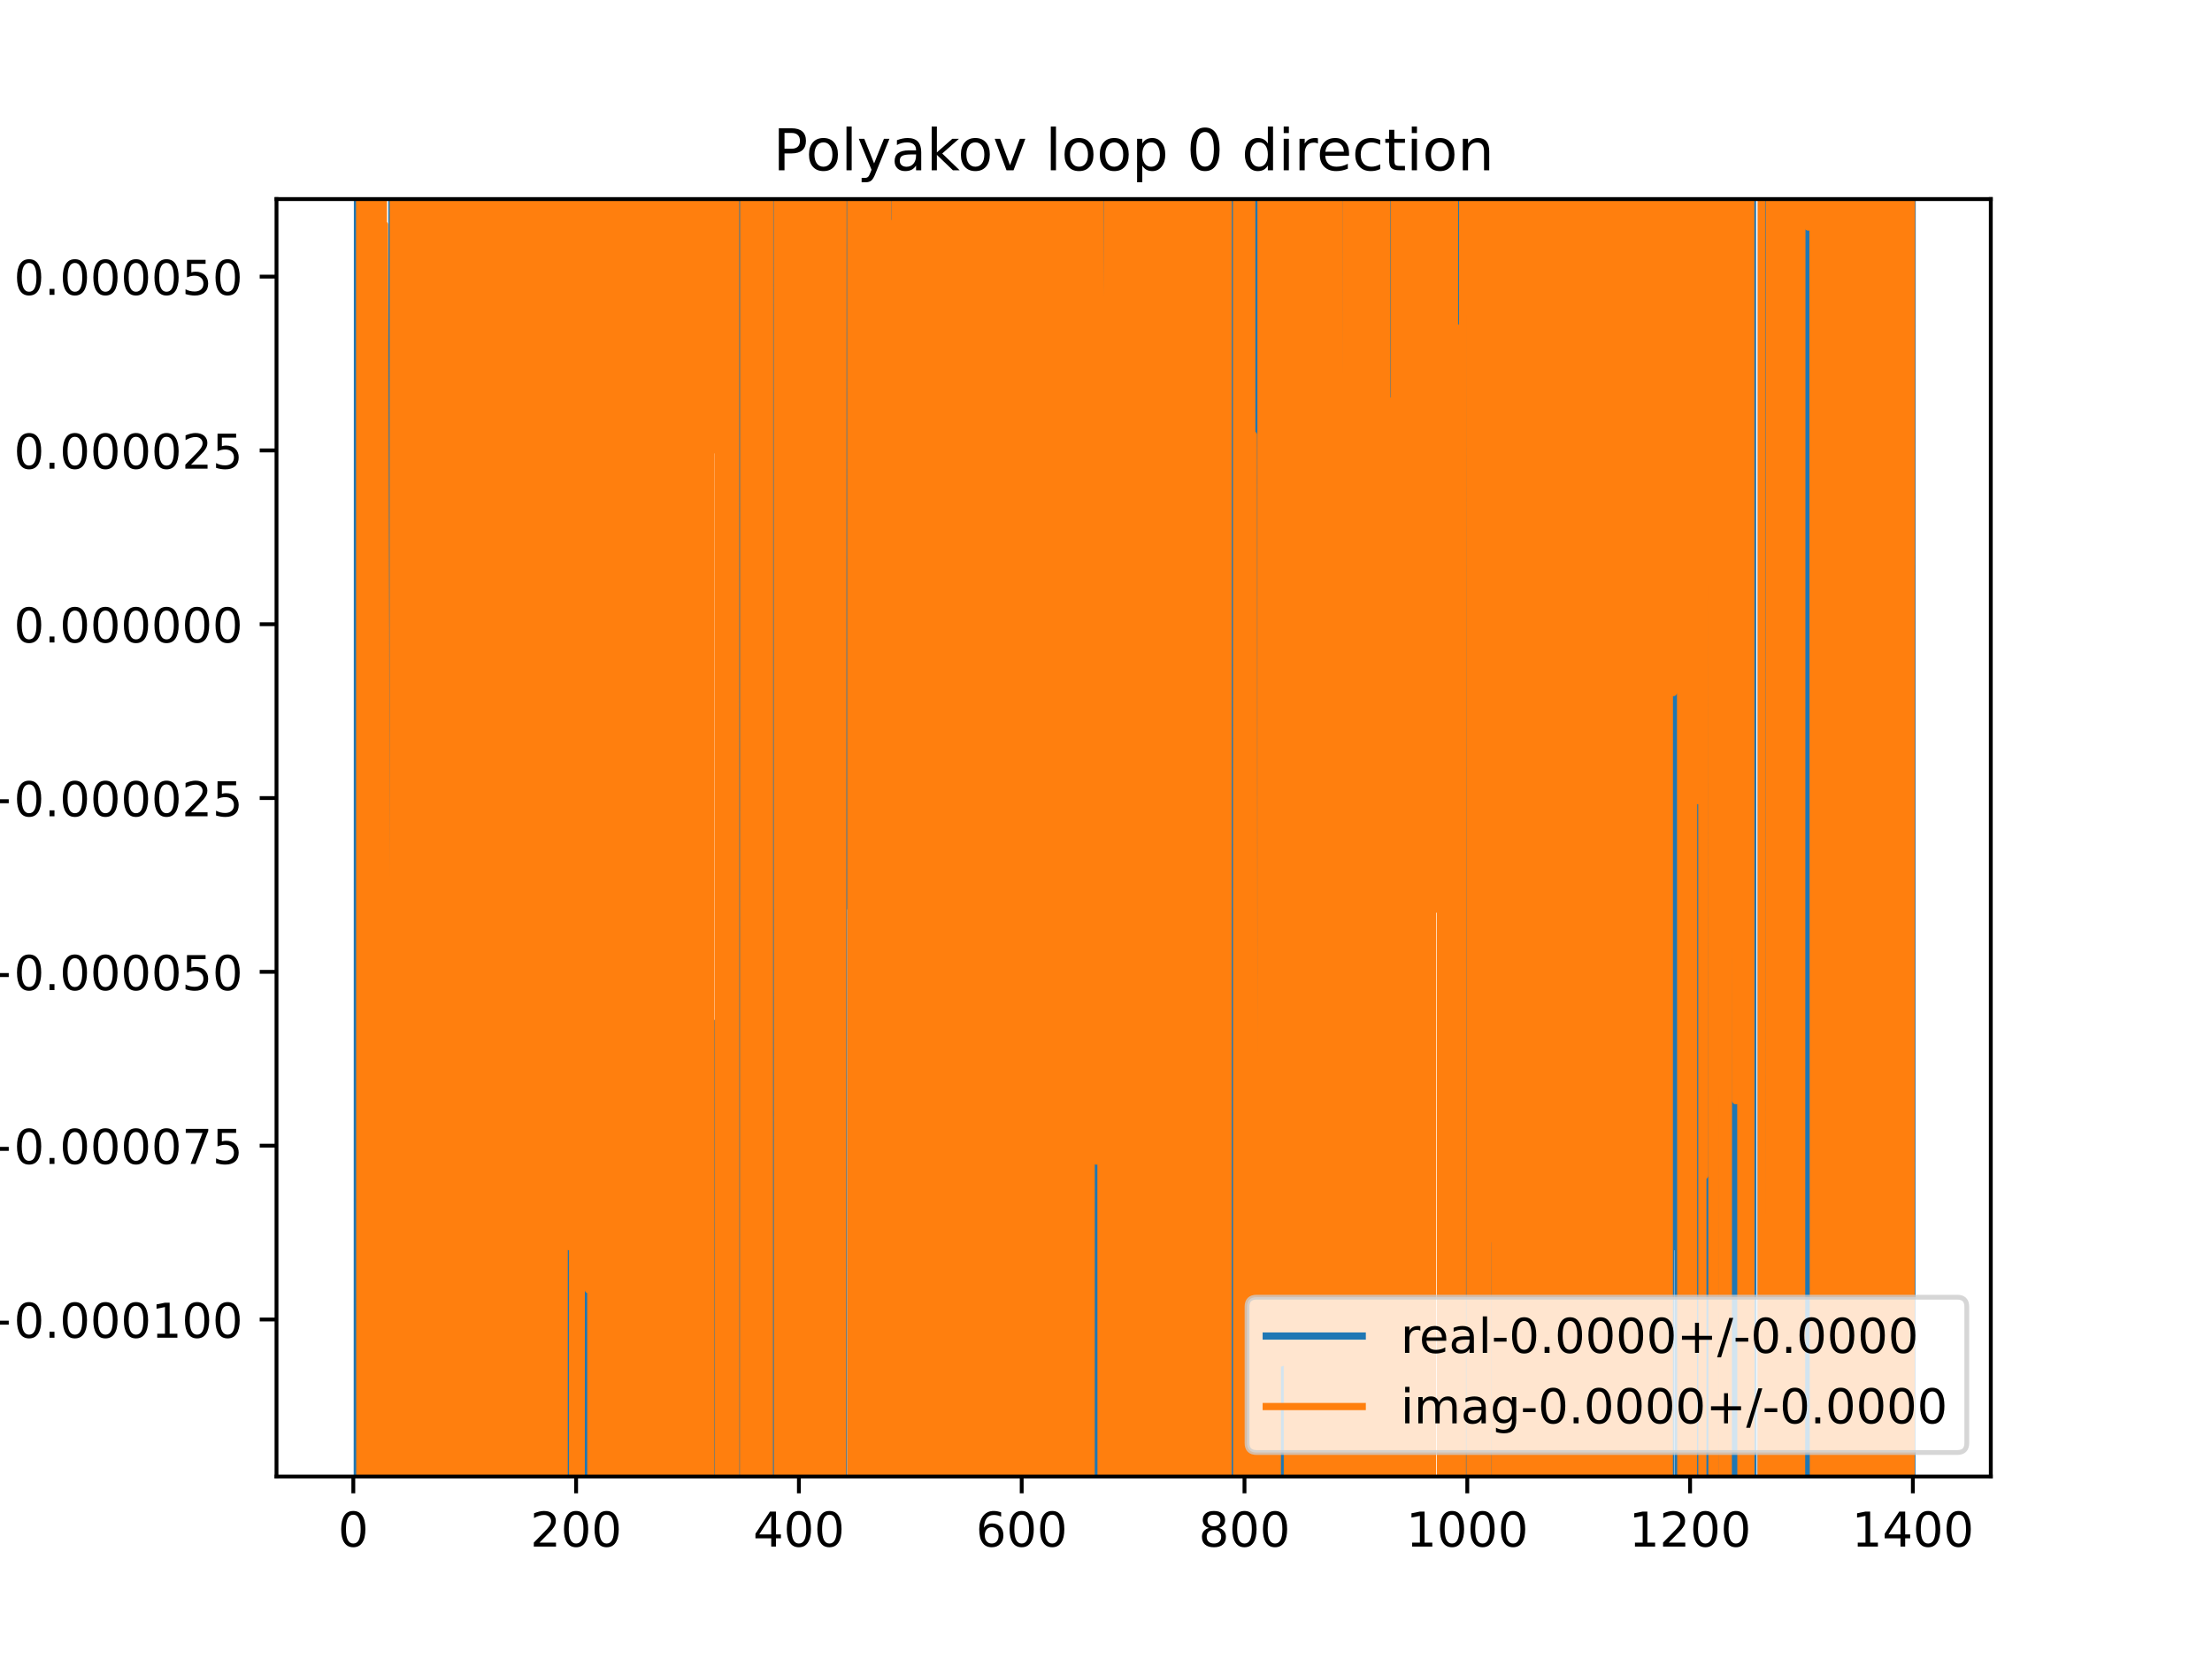 <?xml version="1.0" encoding="utf-8" standalone="no"?>
<!DOCTYPE svg PUBLIC "-//W3C//DTD SVG 1.1//EN"
  "http://www.w3.org/Graphics/SVG/1.1/DTD/svg11.dtd">
<!-- Created with matplotlib (https://matplotlib.org/) -->
<svg height="345.6pt" version="1.1" viewBox="0 0 460.8 345.6" width="460.8pt" xmlns="http://www.w3.org/2000/svg" xmlns:xlink="http://www.w3.org/1999/xlink">
 <defs>
  <style type="text/css">
*{stroke-linecap:butt;stroke-linejoin:round;}
  </style>
 </defs>
 <g id="figure_1">
  <g id="patch_1">
   <path d="M 0 345.6 
L 460.8 345.6 
L 460.8 0 
L 0 0 
z
" style="fill:#ffffff;"/>
  </g>
  <g id="axes_1">
   <g id="patch_2">
    <path d="M 57.6 307.584 
L 414.72 307.584 
L 414.72 41.472 
L 57.6 41.472 
z
" style="fill:#ffffff;"/>
   </g>
   <g id="matplotlib.axis_1">
    <g id="xtick_1">
     <g id="line2d_1">
      <defs>
       <path d="M 0 0 
L 0 3.5 
" id="m167a603a34" style="stroke:#000000;stroke-width:0.8;"/>
      </defs>
      <g>
       <use style="stroke:#000000;stroke-width:0.8;" x="73.601" xlink:href="#m167a603a34" y="307.584"/>
      </g>
     </g>
     <g id="text_1">
      <!-- 0 -->
      <defs>
       <path d="M 31.781 66.406 
Q 24.172 66.406 20.328 58.906 
Q 16.5 51.422 16.5 36.375 
Q 16.5 21.391 20.328 13.891 
Q 24.172 6.391 31.781 6.391 
Q 39.453 6.391 43.281 13.891 
Q 47.125 21.391 47.125 36.375 
Q 47.125 51.422 43.281 58.906 
Q 39.453 66.406 31.781 66.406 
z
M 31.781 74.219 
Q 44.047 74.219 50.516 64.516 
Q 56.984 54.828 56.984 36.375 
Q 56.984 17.969 50.516 8.266 
Q 44.047 -1.422 31.781 -1.422 
Q 19.531 -1.422 13.062 8.266 
Q 6.594 17.969 6.594 36.375 
Q 6.594 54.828 13.062 64.516 
Q 19.531 74.219 31.781 74.219 
z
" id="DejaVuSans-48"/>
      </defs>
      <g transform="translate(70.419 322.182)scale(0.1 -0.1)">
       <use xlink:href="#DejaVuSans-48"/>
      </g>
     </g>
    </g>
    <g id="xtick_2">
     <g id="line2d_2">
      <g>
       <use style="stroke:#000000;stroke-width:0.8;" x="120.013" xlink:href="#m167a603a34" y="307.584"/>
      </g>
     </g>
     <g id="text_2">
      <!-- 200 -->
      <defs>
       <path d="M 19.188 8.297 
L 53.609 8.297 
L 53.609 0 
L 7.328 0 
L 7.328 8.297 
Q 12.938 14.109 22.625 23.891 
Q 32.328 33.688 34.812 36.531 
Q 39.547 41.844 41.422 45.531 
Q 43.312 49.219 43.312 52.781 
Q 43.312 58.594 39.234 62.25 
Q 35.156 65.922 28.609 65.922 
Q 23.969 65.922 18.812 64.312 
Q 13.672 62.703 7.812 59.422 
L 7.812 69.391 
Q 13.766 71.781 18.938 73 
Q 24.125 74.219 28.422 74.219 
Q 39.75 74.219 46.484 68.547 
Q 53.219 62.891 53.219 53.422 
Q 53.219 48.922 51.531 44.891 
Q 49.859 40.875 45.406 35.406 
Q 44.188 33.984 37.641 27.219 
Q 31.109 20.453 19.188 8.297 
z
" id="DejaVuSans-50"/>
      </defs>
      <g transform="translate(110.469 322.182)scale(0.1 -0.1)">
       <use xlink:href="#DejaVuSans-50"/>
       <use x="63.623" xlink:href="#DejaVuSans-48"/>
       <use x="127.246" xlink:href="#DejaVuSans-48"/>
      </g>
     </g>
    </g>
    <g id="xtick_3">
     <g id="line2d_3">
      <g>
       <use style="stroke:#000000;stroke-width:0.8;" x="166.425" xlink:href="#m167a603a34" y="307.584"/>
      </g>
     </g>
     <g id="text_3">
      <!-- 400 -->
      <defs>
       <path d="M 37.797 64.312 
L 12.891 25.391 
L 37.797 25.391 
z
M 35.203 72.906 
L 47.609 72.906 
L 47.609 25.391 
L 58.016 25.391 
L 58.016 17.188 
L 47.609 17.188 
L 47.609 0 
L 37.797 0 
L 37.797 17.188 
L 4.891 17.188 
L 4.891 26.703 
z
" id="DejaVuSans-52"/>
      </defs>
      <g transform="translate(156.882 322.182)scale(0.1 -0.1)">
       <use xlink:href="#DejaVuSans-52"/>
       <use x="63.623" xlink:href="#DejaVuSans-48"/>
       <use x="127.246" xlink:href="#DejaVuSans-48"/>
      </g>
     </g>
    </g>
    <g id="xtick_4">
     <g id="line2d_4">
      <g>
       <use style="stroke:#000000;stroke-width:0.8;" x="212.838" xlink:href="#m167a603a34" y="307.584"/>
      </g>
     </g>
     <g id="text_4">
      <!-- 600 -->
      <defs>
       <path d="M 33.016 40.375 
Q 26.375 40.375 22.484 35.828 
Q 18.609 31.297 18.609 23.391 
Q 18.609 15.531 22.484 10.953 
Q 26.375 6.391 33.016 6.391 
Q 39.656 6.391 43.531 10.953 
Q 47.406 15.531 47.406 23.391 
Q 47.406 31.297 43.531 35.828 
Q 39.656 40.375 33.016 40.375 
z
M 52.594 71.297 
L 52.594 62.312 
Q 48.875 64.062 45.094 64.984 
Q 41.312 65.922 37.594 65.922 
Q 27.828 65.922 22.672 59.328 
Q 17.531 52.734 16.797 39.406 
Q 19.672 43.656 24.016 45.922 
Q 28.375 48.188 33.594 48.188 
Q 44.578 48.188 50.953 41.516 
Q 57.328 34.859 57.328 23.391 
Q 57.328 12.156 50.688 5.359 
Q 44.047 -1.422 33.016 -1.422 
Q 20.359 -1.422 13.672 8.266 
Q 6.984 17.969 6.984 36.375 
Q 6.984 53.656 15.188 63.938 
Q 23.391 74.219 37.203 74.219 
Q 40.922 74.219 44.703 73.484 
Q 48.484 72.75 52.594 71.297 
z
" id="DejaVuSans-54"/>
      </defs>
      <g transform="translate(203.294 322.182)scale(0.1 -0.1)">
       <use xlink:href="#DejaVuSans-54"/>
       <use x="63.623" xlink:href="#DejaVuSans-48"/>
       <use x="127.246" xlink:href="#DejaVuSans-48"/>
      </g>
     </g>
    </g>
    <g id="xtick_5">
     <g id="line2d_5">
      <g>
       <use style="stroke:#000000;stroke-width:0.8;" x="259.25" xlink:href="#m167a603a34" y="307.584"/>
      </g>
     </g>
     <g id="text_5">
      <!-- 800 -->
      <defs>
       <path d="M 31.781 34.625 
Q 24.75 34.625 20.719 30.859 
Q 16.703 27.094 16.703 20.516 
Q 16.703 13.922 20.719 10.156 
Q 24.75 6.391 31.781 6.391 
Q 38.812 6.391 42.859 10.172 
Q 46.922 13.969 46.922 20.516 
Q 46.922 27.094 42.891 30.859 
Q 38.875 34.625 31.781 34.625 
z
M 21.922 38.812 
Q 15.578 40.375 12.031 44.719 
Q 8.5 49.078 8.5 55.328 
Q 8.5 64.062 14.719 69.141 
Q 20.953 74.219 31.781 74.219 
Q 42.672 74.219 48.875 69.141 
Q 55.078 64.062 55.078 55.328 
Q 55.078 49.078 51.531 44.719 
Q 48 40.375 41.703 38.812 
Q 48.828 37.156 52.797 32.312 
Q 56.781 27.484 56.781 20.516 
Q 56.781 9.906 50.312 4.234 
Q 43.844 -1.422 31.781 -1.422 
Q 19.734 -1.422 13.25 4.234 
Q 6.781 9.906 6.781 20.516 
Q 6.781 27.484 10.781 32.312 
Q 14.797 37.156 21.922 38.812 
z
M 18.312 54.391 
Q 18.312 48.734 21.844 45.562 
Q 25.391 42.391 31.781 42.391 
Q 38.141 42.391 41.719 45.562 
Q 45.312 48.734 45.312 54.391 
Q 45.312 60.062 41.719 63.234 
Q 38.141 66.406 31.781 66.406 
Q 25.391 66.406 21.844 63.234 
Q 18.312 60.062 18.312 54.391 
z
" id="DejaVuSans-56"/>
      </defs>
      <g transform="translate(249.706 322.182)scale(0.1 -0.1)">
       <use xlink:href="#DejaVuSans-56"/>
       <use x="63.623" xlink:href="#DejaVuSans-48"/>
       <use x="127.246" xlink:href="#DejaVuSans-48"/>
      </g>
     </g>
    </g>
    <g id="xtick_6">
     <g id="line2d_6">
      <g>
       <use style="stroke:#000000;stroke-width:0.8;" x="305.663" xlink:href="#m167a603a34" y="307.584"/>
      </g>
     </g>
     <g id="text_6">
      <!-- 1000 -->
      <defs>
       <path d="M 12.406 8.297 
L 28.516 8.297 
L 28.516 63.922 
L 10.984 60.406 
L 10.984 69.391 
L 28.422 72.906 
L 38.281 72.906 
L 38.281 8.297 
L 54.391 8.297 
L 54.391 0 
L 12.406 0 
z
" id="DejaVuSans-49"/>
      </defs>
      <g transform="translate(292.938 322.182)scale(0.1 -0.1)">
       <use xlink:href="#DejaVuSans-49"/>
       <use x="63.623" xlink:href="#DejaVuSans-48"/>
       <use x="127.246" xlink:href="#DejaVuSans-48"/>
       <use x="190.869" xlink:href="#DejaVuSans-48"/>
      </g>
     </g>
    </g>
    <g id="xtick_7">
     <g id="line2d_7">
      <g>
       <use style="stroke:#000000;stroke-width:0.8;" x="352.075" xlink:href="#m167a603a34" y="307.584"/>
      </g>
     </g>
     <g id="text_7">
      <!-- 1200 -->
      <g transform="translate(339.35 322.182)scale(0.1 -0.1)">
       <use xlink:href="#DejaVuSans-49"/>
       <use x="63.623" xlink:href="#DejaVuSans-50"/>
       <use x="127.246" xlink:href="#DejaVuSans-48"/>
       <use x="190.869" xlink:href="#DejaVuSans-48"/>
      </g>
     </g>
    </g>
    <g id="xtick_8">
     <g id="line2d_8">
      <g>
       <use style="stroke:#000000;stroke-width:0.8;" x="398.487" xlink:href="#m167a603a34" y="307.584"/>
      </g>
     </g>
     <g id="text_8">
      <!-- 1400 -->
      <g transform="translate(385.762 322.182)scale(0.1 -0.1)">
       <use xlink:href="#DejaVuSans-49"/>
       <use x="63.623" xlink:href="#DejaVuSans-52"/>
       <use x="127.246" xlink:href="#DejaVuSans-48"/>
       <use x="190.869" xlink:href="#DejaVuSans-48"/>
      </g>
     </g>
    </g>
   </g>
   <g id="matplotlib.axis_2">
    <g id="ytick_1">
     <g id="line2d_9">
      <defs>
       <path d="M 0 0 
L -3.5 0 
" id="m403e57ff88" style="stroke:#000000;stroke-width:0.8;"/>
      </defs>
      <g>
       <use style="stroke:#000000;stroke-width:0.8;" x="57.6" xlink:href="#m403e57ff88" y="274.873"/>
      </g>
     </g>
     <g id="text_9">
      <!-- −0.000100 -->
      <defs>
       <path d="M 10.594 35.5 
L 73.188 35.5 
L 73.188 27.203 
L 10.594 27.203 
z
" id="DejaVuSans-8722"/>
       <path d="M 10.688 12.406 
L 21 12.406 
L 21 0 
L 10.688 0 
z
" id="DejaVuSans-46"/>
      </defs>
      <g transform="translate(-5.495 278.672)scale(0.1 -0.1)">
       <use xlink:href="#DejaVuSans-8722"/>
       <use x="83.789" xlink:href="#DejaVuSans-48"/>
       <use x="147.412" xlink:href="#DejaVuSans-46"/>
       <use x="179.199" xlink:href="#DejaVuSans-48"/>
       <use x="242.822" xlink:href="#DejaVuSans-48"/>
       <use x="306.445" xlink:href="#DejaVuSans-48"/>
       <use x="370.068" xlink:href="#DejaVuSans-49"/>
       <use x="433.691" xlink:href="#DejaVuSans-48"/>
       <use x="497.314" xlink:href="#DejaVuSans-48"/>
      </g>
     </g>
    </g>
    <g id="ytick_2">
     <g id="line2d_10">
      <g>
       <use style="stroke:#000000;stroke-width:0.8;" x="57.6" xlink:href="#m403e57ff88" y="238.665"/>
      </g>
     </g>
     <g id="text_10">
      <!-- −0.000075 -->
      <defs>
       <path d="M 8.203 72.906 
L 55.078 72.906 
L 55.078 68.703 
L 28.609 0 
L 18.312 0 
L 43.219 64.594 
L 8.203 64.594 
z
" id="DejaVuSans-55"/>
       <path d="M 10.797 72.906 
L 49.516 72.906 
L 49.516 64.594 
L 19.828 64.594 
L 19.828 46.734 
Q 21.969 47.469 24.109 47.828 
Q 26.266 48.188 28.422 48.188 
Q 40.625 48.188 47.75 41.5 
Q 54.891 34.812 54.891 23.391 
Q 54.891 11.625 47.562 5.094 
Q 40.234 -1.422 26.906 -1.422 
Q 22.312 -1.422 17.547 -0.641 
Q 12.797 0.141 7.719 1.703 
L 7.719 11.625 
Q 12.109 9.234 16.797 8.062 
Q 21.484 6.891 26.703 6.891 
Q 35.156 6.891 40.078 11.328 
Q 45.016 15.766 45.016 23.391 
Q 45.016 31 40.078 35.438 
Q 35.156 39.891 26.703 39.891 
Q 22.75 39.891 18.812 39.016 
Q 14.891 38.141 10.797 36.281 
z
" id="DejaVuSans-53"/>
      </defs>
      <g transform="translate(-5.495 242.464)scale(0.1 -0.1)">
       <use xlink:href="#DejaVuSans-8722"/>
       <use x="83.789" xlink:href="#DejaVuSans-48"/>
       <use x="147.412" xlink:href="#DejaVuSans-46"/>
       <use x="179.199" xlink:href="#DejaVuSans-48"/>
       <use x="242.822" xlink:href="#DejaVuSans-48"/>
       <use x="306.445" xlink:href="#DejaVuSans-48"/>
       <use x="370.068" xlink:href="#DejaVuSans-48"/>
       <use x="433.691" xlink:href="#DejaVuSans-55"/>
       <use x="497.314" xlink:href="#DejaVuSans-53"/>
      </g>
     </g>
    </g>
    <g id="ytick_3">
     <g id="line2d_11">
      <g>
       <use style="stroke:#000000;stroke-width:0.8;" x="57.6" xlink:href="#m403e57ff88" y="202.456"/>
      </g>
     </g>
     <g id="text_11">
      <!-- −0.000050 -->
      <g transform="translate(-5.495 206.255)scale(0.1 -0.1)">
       <use xlink:href="#DejaVuSans-8722"/>
       <use x="83.789" xlink:href="#DejaVuSans-48"/>
       <use x="147.412" xlink:href="#DejaVuSans-46"/>
       <use x="179.199" xlink:href="#DejaVuSans-48"/>
       <use x="242.822" xlink:href="#DejaVuSans-48"/>
       <use x="306.445" xlink:href="#DejaVuSans-48"/>
       <use x="370.068" xlink:href="#DejaVuSans-48"/>
       <use x="433.691" xlink:href="#DejaVuSans-53"/>
       <use x="497.314" xlink:href="#DejaVuSans-48"/>
      </g>
     </g>
    </g>
    <g id="ytick_4">
     <g id="line2d_12">
      <g>
       <use style="stroke:#000000;stroke-width:0.8;" x="57.6" xlink:href="#m403e57ff88" y="166.248"/>
      </g>
     </g>
     <g id="text_12">
      <!-- −0.000025 -->
      <g transform="translate(-5.495 170.047)scale(0.1 -0.1)">
       <use xlink:href="#DejaVuSans-8722"/>
       <use x="83.789" xlink:href="#DejaVuSans-48"/>
       <use x="147.412" xlink:href="#DejaVuSans-46"/>
       <use x="179.199" xlink:href="#DejaVuSans-48"/>
       <use x="242.822" xlink:href="#DejaVuSans-48"/>
       <use x="306.445" xlink:href="#DejaVuSans-48"/>
       <use x="370.068" xlink:href="#DejaVuSans-48"/>
       <use x="433.691" xlink:href="#DejaVuSans-50"/>
       <use x="497.314" xlink:href="#DejaVuSans-53"/>
      </g>
     </g>
    </g>
    <g id="ytick_5">
     <g id="line2d_13">
      <g>
       <use style="stroke:#000000;stroke-width:0.8;" x="57.6" xlink:href="#m403e57ff88" y="130.039"/>
      </g>
     </g>
     <g id="text_13">
      <!-- 0.000000 -->
      <g transform="translate(2.884 133.838)scale(0.1 -0.1)">
       <use xlink:href="#DejaVuSans-48"/>
       <use x="63.623" xlink:href="#DejaVuSans-46"/>
       <use x="95.41" xlink:href="#DejaVuSans-48"/>
       <use x="159.033" xlink:href="#DejaVuSans-48"/>
       <use x="222.656" xlink:href="#DejaVuSans-48"/>
       <use x="286.279" xlink:href="#DejaVuSans-48"/>
       <use x="349.902" xlink:href="#DejaVuSans-48"/>
       <use x="413.525" xlink:href="#DejaVuSans-48"/>
      </g>
     </g>
    </g>
    <g id="ytick_6">
     <g id="line2d_14">
      <g>
       <use style="stroke:#000000;stroke-width:0.8;" x="57.6" xlink:href="#m403e57ff88" y="93.831"/>
      </g>
     </g>
     <g id="text_14">
      <!-- 0.000025 -->
      <g transform="translate(2.884 97.63)scale(0.1 -0.1)">
       <use xlink:href="#DejaVuSans-48"/>
       <use x="63.623" xlink:href="#DejaVuSans-46"/>
       <use x="95.41" xlink:href="#DejaVuSans-48"/>
       <use x="159.033" xlink:href="#DejaVuSans-48"/>
       <use x="222.656" xlink:href="#DejaVuSans-48"/>
       <use x="286.279" xlink:href="#DejaVuSans-48"/>
       <use x="349.902" xlink:href="#DejaVuSans-50"/>
       <use x="413.525" xlink:href="#DejaVuSans-53"/>
      </g>
     </g>
    </g>
    <g id="ytick_7">
     <g id="line2d_15">
      <g>
       <use style="stroke:#000000;stroke-width:0.8;" x="57.6" xlink:href="#m403e57ff88" y="57.622"/>
      </g>
     </g>
     <g id="text_15">
      <!-- 0.000050 -->
      <g transform="translate(2.884 61.421)scale(0.1 -0.1)">
       <use xlink:href="#DejaVuSans-48"/>
       <use x="63.623" xlink:href="#DejaVuSans-46"/>
       <use x="95.41" xlink:href="#DejaVuSans-48"/>
       <use x="159.033" xlink:href="#DejaVuSans-48"/>
       <use x="222.656" xlink:href="#DejaVuSans-48"/>
       <use x="286.279" xlink:href="#DejaVuSans-48"/>
       <use x="349.902" xlink:href="#DejaVuSans-53"/>
       <use x="413.525" xlink:href="#DejaVuSans-48"/>
      </g>
     </g>
    </g>
   </g>
   <g id="line2d_16">
    <path clip-path="url(#p1bde364144)" d="M 74.42 346.6 
L 74.469 -1 
M 74.618 -1 
L 74.691 346.6 
M 75.729 346.6 
L 75.788 -1 
M 76.049 -1 
L 76.105 346.6 
M 77.124 346.6 
L 77.165 -1 
M 77.732 -1 
L 77.778 310.692 
L 77.875 -1 
M 78.111 -1 
L 78.192 346.6 
M 78.279 346.6 
L 78.338 -1 
M 78.835 -1 
L 78.892 346.6 
M 79.08 346.6 
L 79.22 -1 
M 79.452 -1 
L 79.48 346.6 
M 79.849 346.6 
L 79.866 190.555 
L 80.098 190.555 
L 80.118 346.6 
M 80.732 346.6 
L 80.795 182.575 
L 80.816 346.6 
M 81.547 346.6 
L 81.656 -1 
M 82.027 -1 
L 82.107 346.6 
M 82.585 346.6 
L 82.616 -1 
M 83.058 -1 
L 83.115 261.491 
L 83.156 -1 
M 83.548 -1 
L 83.579 189.819 
L 83.604 -1 
M 83.951 -1 
L 83.982 346.6 
M 84.352 346.6 
L 84.412 -1 
M 85.987 -1 
L 86.02 346.6 
M 86.232 346.6 
L 86.262 -1 
M 86.495 -1 
L 86.533 346.6 
M 87.463 346.6 
L 87.502 -1 
M 87.844 -1 
L 87.894 346.6 
M 88.104 346.6 
L 88.164 -1 
M 88.482 -1 
L 88.535 346.6 
M 89.025 346.6 
L 89.05 -1 
M 89.279 -1 
L 89.313 346.6 
M 89.477 346.6 
L 89.525 -1 
M 89.712 -1 
L 89.765 346.6 
M 89.956 346.6 
L 90.03 -1 
M 90.362 -1 
L 90.444 346.6 
M 90.609 346.6 
L 90.666 -1 
M 91.103 -1 
L 91.15 346.6 
M 91.353 346.6 
L 91.415 -1 
M 91.802 -1 
L 91.898 346.6 
M 91.946 346.6 
L 91.979 -1 
M 92.333 -1 
L 92.363 346.6 
M 93.203 346.6 
L 93.228 -1 
M 93.681 -1 
L 93.733 346.6 
M 94.537 346.6 
L 94.593 -1 
M 95.121 -1 
L 95.182 303.158 
L 95.414 41.348 
L 95.505 346.6 
M 95.926 346.6 
L 96.081 -1 
M 96.118 -1 
L 96.153 346.6 
M 96.528 346.6 
L 96.563 -1 
M 97.081 -1 
L 97.208 346.6 
M 97.998 346.6 
L 98.088 -1 
M 98.521 -1 
L 98.57 346.6 
M 99.004 346.6 
L 99.039 -1 
M 99.68 -1 
L 99.759 346.6 
M 100.487 346.6 
L 100.52 139.831 
L 100.556 346.6 
M 100.877 346.6 
L 100.916 -1 
M 101.053 -1 
L 101.092 346.6 
M 101.327 346.6 
L 101.362 -1 
M 101.859 -1 
L 101.912 228.372 
L 102.048 -1 
M 102.476 -1 
L 102.55 346.6 
M 102.634 346.6 
L 102.667 -1 
M 103.067 -1 
L 103.073 41.208 
L 103.096 -1 
M 103.562 -1 
L 103.621 346.6 
M 104.054 346.6 
L 104.085 -1 
M 104.457 -1 
L 104.465 60.703 
L 104.697 165.717 
L 104.762 346.6 
M 105.102 346.6 
L 105.297 -1 
M 105.421 -1 
L 105.495 346.6 
M 105.676 346.6 
L 105.705 -1 
M 106.04 -1 
L 106.074 346.6 
M 106.121 346.6 
L 106.193 -1 
M 106.503 -1 
L 106.553 169.18 
L 106.59 -1 
M 107.257 -1 
L 107.314 346.6 
M 107.654 346.6 
L 107.713 -1 
M 108.026 -1 
L 108.05 346.6 
M 108.521 346.6 
L 108.562 -1 
M 109.233 -1 
L 109.307 346.6 
M 109.398 346.6 
L 109.543 -1 
M 109.586 -1 
L 109.667 346.6 
M 110.194 346.6 
L 110.242 -1 
M 110.376 -1 
L 110.499 194.873 
L 110.731 219.078 
L 110.784 -1 
M 111.256 -1 
L 111.311 346.6 
M 111.623 346.6 
L 111.659 215.324 
L 111.891 194.751 
L 111.994 -1 
M 112.247 -1 
L 112.383 346.6 
M 112.716 346.6 
L 112.763 -1 
M 113.135 -1 
L 113.172 346.6 
M 113.722 346.6 
L 113.795 -1 
M 114.086 -1 
L 114.126 346.6 
M 114.34 346.6 
L 114.401 -1 
M 114.936 -1 
L 114.974 346.6 
M 115.33 346.6 
L 115.372 13.707 
L 115.836 112.389 
L 115.881 346.6 
M 116.217 346.6 
L 116.27 -1 
M 116.325 -1 
L 116.369 346.6 
M 116.796 346.6 
L 116.846 -1 
M 117.091 -1 
L 117.122 346.6 
M 117.453 346.6 
L 117.46 308.855 
L 117.484 346.6 
M 117.976 346.6 
L 118.03 -1 
M 118.245 -1 
L 118.282 346.6 
M 118.517 346.6 
L 118.562 -1 
M 119.017 -1 
L 119.085 299.113 
L 119.167 -1 
M 119.659 -1 
L 119.695 346.6 
M 119.865 346.6 
L 119.901 -1 
M 120.115 -1 
L 120.147 346.6 
M 120.642 346.6 
L 120.697 -1 
M 121.297 -1 
L 121.321 346.6 
M 121.748 346.6 
L 121.807 -1 
M 121.931 -1 
L 121.989 346.6 
M 122.209 346.6 
L 122.265 -1 
M 123.514 -1 
L 123.726 311.197 
L 123.767 -1 
M 124.073 -1 
L 124.101 346.6 
M 124.539 346.6 
L 124.571 -1 
M 124.744 -1 
L 124.777 346.6 
M 124.96 346.6 
L 124.983 -1 
M 125.294 -1 
L 125.323 346.6 
M 125.443 346.6 
L 125.541 -1 
M 125.627 -1 
L 125.731 346.6 
M 125.836 346.6 
L 125.862 -1 
M 126.264 -1 
L 126.279 160.069 
L 126.32 -1 
M 126.773 -1 
L 126.803 346.6 
M 127.201 346.6 
L 127.207 294.753 
L 127.26 346.6 
M 127.506 346.6 
L 127.64 -1 
M 127.703 -1 
L 127.837 346.6 
M 128.001 346.6 
L 128.187 -1 
M 128.627 -1 
L 128.683 346.6 
M 129.214 346.6 
L 129.249 -1 
M 129.878 -1 
L 129.907 346.6 
M 130.485 346.6 
L 130.529 -1 
M 130.908 -1 
L 131.065 346.6 
M 131.194 346.6 
L 131.281 -1 
M 131.821 -1 
L 131.848 107.717 
L 131.881 -1 
M 132.284 -1 
L 132.312 89.57 
L 132.344 -1 
M 132.715 -1 
L 132.776 202.573 
L 132.872 -1 
M 133.037 -1 
L 133.072 346.6 
M 133.388 346.6 
L 133.419 -1 
M 134.055 -1 
L 134.084 346.6 
M 134.257 346.6 
L 134.287 -1 
M 134.99 -1 
L 135.039 346.6 
M 135.161 346.6 
L 135.216 -1 
M 135.944 -1 
L 136.025 320.71 
L 136.257 320.71 
L 136.259 346.6 
M 136.665 346.6 
L 136.684 -1 
M 136.791 -1 
L 136.828 346.6 
M 137.036 346.6 
L 137.06 -1 
M 137.393 -1 
L 137.418 216.392 
L 137.65 216.392 
L 137.683 -1 
M 138.08 -1 
L 138.135 346.6 
M 138.913 346.6 
L 138.992 -1 
M 139.078 -1 
L 139.136 346.6 
M 139.332 346.6 
L 139.355 -1 
M 139.677 -1 
L 139.704 346.6 
M 139.814 346.6 
L 139.873 -1 
M 140.519 -1 
L 140.563 346.6 
M 140.736 346.6 
L 140.766 -1 
M 141.084 -1 
L 141.125 346.6 
M 141.214 346.6 
L 141.363 263.631 
L 141.375 346.6 
M 141.941 346.6 
L 142.022 -1 
M 142.353 -1 
L 142.392 346.6 
M 142.717 346.6 
L 142.755 121.264 
L 142.796 346.6 
M 143.353 346.6 
L 143.397 -1 
M 143.628 -1 
L 143.731 346.6 
M 144.02 346.6 
L 144.064 -1 
M 144.198 -1 
L 144.224 346.6 
M 145.352 346.6 
L 145.433 -1 
M 145.599 -1 
L 145.644 346.6 
M 145.867 346.6 
L 145.9 -1 
M 146.329 -1 
L 146.389 346.6 
M 146.642 346.6 
L 146.7 190.516 
L 146.735 346.6 
M 147.538 346.6 
L 147.58 -1 
M 147.761 -1 
L 147.866 346.6 
M 148.625 346.6 
L 148.789 213.207 
L 149.021 213.207 
L 149.09 346.6 
M 149.739 346.6 
L 149.858 -1 
M 149.984 -1 
L 150.029 346.6 
M 150.72 346.6 
L 150.789 -1 
M 151.42 -1 
L 151.467 346.6 
M 152.169 346.6 
L 152.229 -1 
M 153.287 -1 
L 153.347 346.6 
M 154.097 346.6 
L 154.126 84.831 
L 154.207 346.6 
M 154.408 346.6 
L 154.444 -1 
M 155.496 -1 
L 155.519 121.571 
L 155.544 -1 
M 156.016 -1 
L 156.068 346.6 
M 156.446 346.6 
L 156.447 342.68 
L 156.448 346.6 
M 156.809 346.6 
L 156.887 -1 
M 157.225 -1 
L 157.473 346.6 
M 158.184 346.6 
L 158.22 -1 
M 158.399 -1 
L 158.44 346.6 
M 158.757 346.6 
L 158.767 310.959 
L 158.775 346.6 
M 159.078 346.6 
L 159.105 -1 
M 159.432 -1 
L 159.464 255.124 
L 159.629 -1 
M 159.943 -1 
L 159.995 346.6 
M 160.76 346.6 
L 160.819 -1 
M 160.902 -1 
L 160.975 346.6 
M 161.901 346.6 
L 161.947 -1 
M 162.464 -1 
L 162.48 53.723 
L 162.712 198.711 
L 162.738 -1 
M 163.329 -1 
L 163.363 346.6 
M 163.805 346.6 
L 163.873 94.992 
L 163.922 346.6 
M 164.303 346.6 
L 164.372 -1 
M 165.127 -1 
L 165.192 346.6 
M 165.34 346.6 
L 165.408 -1 
M 165.684 -1 
L 165.862 346.6 
M 165.996 346.6 
L 166.063 -1 
M 166.334 -1 
L 166.408 346.6 
M 166.452 346.6 
L 166.561 -1 
M 166.799 -1 
L 166.89 198.362 
L 166.949 -1 
M 167.198 -1 
L 167.243 346.6 
M 167.433 346.6 
L 167.465 -1 
M 167.714 -1 
L 167.748 346.6 
M 167.87 346.6 
L 167.895 -1 
M 168.173 -1 
L 168.193 346.6 
M 168.616 346.6 
L 168.773 -1 
M 169.89 -1 
L 169.906 81.247 
L 169.989 -1 
M 170.172 -1 
L 170.251 346.6 
M 170.495 346.6 
L 170.577 -1 
M 170.631 -1 
L 170.724 346.6 
M 171.092 346.6 
L 171.128 -1 
M 171.402 -1 
L 171.424 346.6 
M 171.937 346.6 
L 171.972 -1 
M 172.533 -1 
L 172.64 346.6 
M 173.1 346.6 
L 173.155 295.613 
L 173.387 248.485 
L 173.75 346.6 
M 173.856 346.6 
L 173.943 -1 
M 174.387 -1 
L 174.44 346.6 
M 174.661 346.6 
L 174.716 -1 
M 175.168 -1 
L 175.224 346.6 
M 175.297 346.6 
L 175.449 -1 
M 175.501 -1 
L 175.644 346.6 
M 175.733 346.6 
L 175.79 -1 
M 176.654 -1 
L 176.868 188.753 
L 176.909 -1 
M 177.824 -1 
L 177.927 346.6 
M 178.227 346.6 
L 178.261 288.929 
L 178.398 346.6 
M 178.732 346.6 
L 178.799 -1 
M 179.439 -1 
L 179.492 346.6 
M 181.35 346.6 
L 181.381 -1 
M 181.658 -1 
L 181.693 346.6 
M 182.48 346.6 
L 182.55 -1 
M 182.85 -1 
L 183.01 346.6 
M 183.201 346.6 
L 183.315 -1 
M 183.407 -1 
L 183.498 346.6 
M 184.134 346.6 
L 184.199 -1 
M 184.873 -1 
L 184.899 346.6 
M 185.136 346.6 
L 185.177 -1 
M 185.349 -1 
L 185.454 333.073 
L 185.561 -1 
M 185.76 -1 
L 185.826 346.6 
M 186.059 346.6 
L 186.151 25.043 
L 186.204 346.6 
M 186.545 346.6 
L 186.598 -1 
M 186.627 -1 
L 186.668 346.6 
M 187.727 346.6 
L 187.763 -1 
M 187.794 -1 
L 187.851 346.6 
M 188.35 346.6 
L 188.391 -1 
M 188.887 -1 
L 189.038 346.6 
M 189.411 346.6 
L 189.632 68.456 
L 189.884 346.6 
M 190.51 346.6 
L 190.56 102.88 
L 191.024 277.094 
L 191.182 -1 
M 192.293 -1 
L 192.327 346.6 
M 192.69 346.6 
L 192.746 -1 
M 192.984 -1 
L 193.027 346.6 
M 193.263 346.6 
L 193.339 -1 
M 193.353 -1 
L 193.461 346.6 
M 193.983 346.6 
L 194.041 46.775 
L 194.078 346.6 
M 194.446 346.6 
L 194.485 -1 
M 194.524 -1 
L 194.561 346.6 
M 195.101 346.6 
L 195.153 -1 
M 195.242 -1 
L 195.288 346.6 
M 195.614 346.6 
L 195.688 -1 
M 196.014 -1 
L 196.129 259.068 
L 196.361 259.068 
L 196.386 346.6 
M 196.964 346.6 
L 197.029 -1 
M 197.233 -1 
L 197.522 311.023 
L 197.562 -1 
M 198.348 -1 
L 198.39 346.6 
M 199.007 346.6 
L 199.062 -1 
M 199.497 -1 
L 199.537 346.6 
M 199.84 346.6 
L 199.842 341.155 
L 199.844 346.6 
M 200.481 346.6 
L 200.565 -1 
M 201.411 -1 
L 201.446 346.6 
M 202.166 346.6 
L 202.188 -1 
M 202.681 -1 
L 202.804 346.6 
M 203.78 346.6 
L 203.851 -1 
M 204.395 -1 
L 204.452 346.6 
M 204.571 346.6 
L 204.716 15.947 
L 204.869 346.6 
M 205.266 346.6 
L 205.334 -1 
M 205.683 -1 
L 205.797 346.6 
M 205.919 346.6 
L 205.982 -1 
M 206.323 -1 
L 206.34 53.358 
L 206.428 -1 
M 207.116 -1 
L 207.162 346.6 
M 207.584 346.6 
L 207.619 -1 
M 207.832 -1 
L 207.862 346.6 
M 208.367 346.6 
L 208.398 -1 
M 208.517 -1 
L 208.605 346.6 
M 208.679 346.6 
L 208.709 -1 
M 209.082 -1 
L 209.113 346.6 
M 209.23 346.6 
L 209.357 183.17 
L 209.376 346.6 
M 209.756 346.6 
L 209.787 -1 
M 209.897 -1 
L 209.969 346.6 
M 210.132 346.6 
L 210.199 -1 
M 210.583 -1 
L 210.623 346.6 
M 210.844 346.6 
L 210.874 -1 
M 211.19 -1 
L 211.238 346.6 
M 211.787 346.6 
L 211.811 -1 
M 212.491 -1 
L 212.585 346.6 
M 212.938 346.6 
L 212.972 -1 
M 213.149 -1 
L 213.178 346.6 
M 213.509 346.6 
L 213.568 -1 
M 213.927 -1 
L 213.985 346.6 
M 214.009 346.6 
L 214.058 -1 
M 214.343 -1 
L 214.375 346.6 
M 215.074 346.6 
L 215.109 -1 
M 215.373 -1 
L 215.39 40.435 
L 215.396 -1 
M 216.493 -1 
L 216.551 323.47 
L 216.783 323.47 
L 216.823 -1 
M 217.585 -1 
L 217.603 346.6 
M 218.155 346.6 
L 218.175 270.315 
L 218.184 346.6 
M 218.821 346.6 
L 218.871 13.492 
L 219.086 346.6 
M 219.146 346.6 
L 219.336 228.142 
L 219.47 -1 
M 219.651 -1 
L 219.835 346.6 
M 220.09 346.6 
L 220.16 -1 
M 220.368 -1 
L 220.439 346.6 
M 221.271 346.6 
L 221.416 -1 
M 221.43 -1 
L 221.553 346.6 
M 221.747 346.6 
L 221.855 -1 
M 221.95 -1 
L 222.156 346.6 
M 222.632 346.6 
L 222.747 -1 
M 223.149 -1 
L 223.18 346.6 
M 223.488 346.6 
L 223.562 -1 
M 224.793 -1 
L 224.88 346.6 
M 225.256 346.6 
L 225.293 -1 
M 225.929 -1 
L 226.013 346.6 
M 226.118 346.6 
L 226.203 -1 
M 226.394 -1 
L 226.482 346.6 
M 226.604 346.6 
L 226.739 -1 
M 228.348 -1 
L 228.38 346.6 
M 228.399 346.6 
L 228.465 -1 
M 228.756 -1 
L 228.815 346.6 
M 229.035 346.6 
L 229.082 294.605 
L 229.106 346.6 
M 229.373 346.6 
L 229.418 -1 
M 229.694 -1 
L 229.745 346.6 
M 229.908 346.6 
L 230.01 168.259 
L 230.028 346.6 
M 231.619 346.6 
L 231.635 195.562 
L 231.867 195.562 
L 231.896 -1 
M 233.785 -1 
L 233.833 346.6 
M 234.018 346.6 
L 234.042 -1 
M 234.359 -1 
L 234.389 346.6 
M 234.598 346.6 
L 234.652 236.022 
L 234.855 346.6 
M 235.151 346.6 
L 235.194 -1 
M 235.43 -1 
L 235.453 346.6 
M 235.916 346.6 
L 235.979 -1 
M 236.332 -1 
L 236.415 346.6 
M 236.62 346.6 
L 236.719 -1 
M 236.757 -1 
L 236.836 346.6 
M 237.072 346.6 
L 237.13 -1 
M 237.978 -1 
L 238.019 346.6 
M 238.376 346.6 
L 238.433 -1 
M 239.146 -1 
L 239.185 346.6 
M 239.396 346.6 
L 239.432 -1 
M 239.61 -1 
L 239.644 346.6 
M 239.906 346.6 
L 239.95 -1 
M 240.678 -1 
L 240.685 11.785 
L 240.917 59.725 
L 240.928 -1 
M 241.252 -1 
L 241.281 346.6 
M 241.91 346.6 
L 241.932 -1 
M 243.09 -1 
L 243.17 346.6 
M 243.328 346.6 
L 243.435 -1 
M 244.161 -1 
L 244.199 346.6 
M 244.582 346.6 
L 244.615 -1 
M 244.686 -1 
L 244.811 346.6 
M 245.603 346.6 
L 245.638 -1 
M 245.923 -1 
L 245.954 346.6 
M 246.203 346.6 
L 246.255 126.147 
L 246.328 346.6 
M 246.749 346.6 
L 246.782 -1 
M 247.118 -1 
L 247.151 346.6 
M 247.371 346.6 
L 247.415 267.841 
L 247.452 -1 
M 248.264 -1 
L 248.302 346.6 
M 248.384 346.6 
L 248.423 -1 
M 248.689 -1 
L 248.718 346.6 
M 248.97 346.6 
L 249.023 -1 
M 249.868 -1 
L 249.92 346.6 
M 250.351 346.6 
L 250.379 -1 
M 250.518 -1 
L 250.563 346.6 
M 251.119 346.6 
L 251.128 316.849 
L 251.592 260.343 
L 251.658 346.6 
M 252.336 346.6 
L 252.388 -1 
M 252.907 -1 
L 252.969 346.6 
M 253.005 346.6 
L 253.085 -1 
M 253.559 -1 
L 253.626 346.6 
M 253.723 346.6 
L 253.776 -1 
M 254.263 -1 
L 254.308 346.6 
M 254.508 346.6 
L 254.594 -1 
M 255.484 -1 
L 255.544 346.6 
M 255.963 346.6 
L 255.985 -1 
M 256.103 -1 
L 256.233 318.85 
L 256.296 -1 
M 256.589 -1 
L 256.639 346.6 
M 256.751 346.6 
L 256.797 -1 
M 257.381 -1 
L 257.394 39.868 
L 257.415 -1 
M 258.181 -1 
L 258.261 346.6 
M 258.462 346.6 
L 258.587 -1 
M 258.909 -1 
L 258.949 346.6 
M 259.571 346.6 
L 259.622 -1 
M 259.818 -1 
L 259.876 346.6 
M 260.022 346.6 
L 260.084 -1 
M 261.134 -1 
L 261.213 346.6 
M 261.402 346.6 
L 261.441 -1 
M 261.901 -1 
L 261.941 346.6 
M 262.468 346.6 
L 262.579 -1 
M 262.754 -1 
L 262.809 346.6 
M 263.186 346.6 
L 263.195 307.048 
L 263.274 346.6 
M 263.877 346.6 
L 263.891 278.245 
L 263.903 346.6 
M 264.451 346.6 
L 264.466 -1 
M 264.925 -1 
L 264.959 346.6 
M 265.31 346.6 
L 265.368 -1 
M 266.286 -1 
L 266.396 346.6 
M 266.704 346.6 
L 266.768 -1 
M 268.023 -1 
L 268.102 346.6 
M 268.366 346.6 
L 268.412 -1 
M 268.743 -1 
L 268.765 90.555 
L 268.834 -1 
M 269.263 -1 
L 269.317 346.6 
M 269.862 346.6 
L 269.936 -1 
M 270.248 -1 
L 270.292 346.6 
M 270.757 346.6 
L 270.811 -1 
M 271.138 -1 
L 271.222 346.6 
M 271.466 346.6 
L 271.565 -1 
M 271.992 -1 
L 272.045 346.6 
M 272.334 346.6 
L 272.362 -1 
M 273.069 -1 
L 273.104 346.6 
M 274.266 346.6 
L 274.327 -1 
M 274.427 -1 
L 274.566 58.681 
L 274.612 346.6 
M 274.889 346.6 
L 274.916 -1 
M 275.178 -1 
L 275.213 346.6 
M 275.315 346.6 
L 275.352 -1 
M 275.672 -1 
L 275.719 346.6 
M 275.736 346.6 
L 275.795 -1 
M 276.073 -1 
L 276.114 346.6 
M 276.445 346.6 
L 276.5 -1 
M 276.831 -1 
L 276.887 308.231 
L 277.075 346.6 
M 277.122 346.6 
L 277.24 -1 
M 277.524 -1 
L 277.702 346.6 
M 278.402 346.6 
L 278.598 -1 
M 278.791 -1 
L 278.901 346.6 
M 279.027 346.6 
L 279.102 -1 
M 279.379 -1 
L 279.458 346.6 
M 280.448 346.6 
L 280.489 -1 
M 281.838 -1 
L 281.866 346.6 
M 282.135 346.6 
L 282.167 -1 
M 282.76 -1 
L 282.819 346.6 
M 283.033 346.6 
L 283.098 -1 
M 283.66 -1 
L 283.839 346.6 
M 284.285 346.6 
L 284.434 -1 
M 284.596 -1 
L 284.668 346.6 
M 285.637 346.6 
L 285.693 -1 
M 285.712 -1 
L 285.74 346.6 
M 286.539 346.6 
L 286.61 -1 
M 286.868 -1 
L 286.922 346.6 
M 287.243 346.6 
L 287.288 -1 
M 287.375 -1 
L 287.424 346.6 
M 288.195 346.6 
L 288.231 -1 
M 288.886 -1 
L 288.954 255.255 
L 289.028 -1 
M 289.728 -1 
L 289.797 346.6 
M 290.129 346.6 
L 290.284 -1 
M 290.847 -1 
L 290.935 346.6 
M 291.322 346.6 
L 291.361 -1 
M 291.76 -1 
L 291.788 346.6 
M 292.096 346.6 
L 292.115 -1 
M 292.37 -1 
L 292.406 346.6 
M 292.487 346.6 
L 292.553 -1 
M 292.753 -1 
L 292.803 346.6 
M 292.991 346.6 
L 293.037 -1 
M 293.845 -1 
L 293.881 346.6 
M 294.217 346.6 
L 294.249 -1 
M 294.753 -1 
L 294.907 346.6 
M 295.311 346.6 
L 295.452 121.128 
L 295.684 201.633 
L 295.74 346.6 
M 296.576 346.6 
L 296.713 -1 
M 297.385 -1 
L 297.455 346.6 
M 297.913 346.6 
L 297.965 -1 
M 298.111 -1 
L 298.245 346.6 
M 300.282 346.6 
L 300.313 -1 
M 300.366 -1 
L 300.465 346.6 
M 300.889 346.6 
L 300.943 -1 
M 301.209 -1 
L 301.354 346.6 
M 301.611 346.6 
L 301.717 93.849 
L 301.851 346.6 
M 301.983 346.6 
L 302.045 -1 
M 302.751 -1 
L 302.799 346.6 
M 303.378 346.6 
L 303.467 -1 
M 303.708 -1 
L 303.827 346.6 
M 304.957 346.6 
L 304.966 344.117 
L 305.069 -1 
M 305.366 -1 
L 305.43 165.465 
L 305.603 -1 
M 306.58 -1 
L 306.591 44.02 
L 306.823 44.02 
L 306.838 -1 
M 307.161 -1 
L 307.216 346.6 
M 307.389 346.6 
L 307.469 -1 
M 307.538 -1 
L 307.569 346.6 
M 307.849 346.6 
L 307.866 -1 
M 309.587 -1 
L 309.608 80.094 
L 309.62 -1 
M 310.264 -1 
L 310.383 346.6 
M 310.565 346.6 
L 310.597 -1 
M 311.156 -1 
L 311.219 346.6 
M 311.241 346.6 
L 311.285 -1 
M 311.613 -1 
L 311.65 346.6 
M 312.077 346.6 
L 312.109 -1 
M 312.799 -1 
L 312.856 176.965 
L 312.952 -1 
M 313.383 -1 
L 313.428 346.6 
M 313.806 346.6 
L 313.991 -1 
M 314.034 -1 
L 314.156 346.6 
M 314.343 346.6 
L 314.467 -1 
M 314.788 -1 
L 314.816 346.6 
M 315.585 346.6 
L 315.641 105.016 
L 315.699 346.6 
M 316.307 346.6 
L 316.337 271.275 
L 316.568 -1 
M 316.57 -1 
L 316.673 346.6 
M 317.014 346.6 
L 317.034 306.174 
L 317.073 -1 
M 318.061 -1 
L 318.116 346.6 
M 318.504 346.6 
L 318.527 -1 
M 319.758 -1 
L 319.84 346.6 
M 320.312 346.6 
L 320.35 -1 
M 321.633 -1 
L 321.672 346.6 
M 321.678 346.6 
L 321.721 -1 
M 322.218 -1 
L 322.256 346.6 
M 323.172 346.6 
L 323.299 10.34 
L 323.409 346.6 
M 323.613 346.6 
L 323.689 -1 
M 324.027 -1 
L 324.068 346.6 
M 324.403 346.6 
L 324.448 -1 
M 324.522 -1 
L 324.71 346.6 
M 326.365 346.6 
L 326.385 -1 
M 326.728 -1 
L 326.749 346.6 
M 326.866 346.6 
L 326.925 -1 
M 327.462 -1 
L 327.476 82.878 
L 327.5 -1 
M 328.694 -1 
L 328.736 346.6 
M 329.033 346.6 
L 329.085 -1 
M 329.162 -1 
L 329.333 287.993 
L 329.55 -1 
M 330.11 -1 
L 330.154 346.6 
M 330.442 346.6 
L 330.493 109.151 
L 330.724 -1 
M 330.726 -1 
L 330.955 346.6 
M 330.958 346.6 
L 331.021 -1 
M 331.306 -1 
L 331.351 346.6 
M 331.762 346.6 
L 331.826 -1 
M 332.317 -1 
L 332.35 224.01 
L 332.397 -1 
M 332.774 -1 
L 332.846 346.6 
M 333.39 346.6 
L 333.425 -1 
M 333.577 -1 
L 333.605 346.6 
M 333.892 346.6 
L 333.922 -1 
M 334.079 -1 
L 334.14 346.6 
M 334.243 346.6 
L 334.276 -1 
M 334.824 -1 
L 334.855 346.6 
M 335.007 346.6 
L 335.077 -1 
M 335.274 -1 
L 335.366 186.384 
L 335.599 16.184 
L 335.672 346.6 
M 337.181 346.6 
L 337.204 -1 
M 337.962 -1 
L 338.007 346.6 
M 338.831 346.6 
L 338.847 328.523 
L 338.882 -1 
M 339.181 -1 
L 339.2 346.6 
M 339.482 346.6 
L 339.51 -1 
M 339.78 -1 
L 340.008 346.487 
L 340.047 -1 
M 340.664 -1 
L 340.789 346.6 
M 341.059 346.6 
L 341.168 53.024 
L 341.37 346.6 
M 341.417 346.6 
L 341.55 -1 
M 341.671 -1 
L 341.733 346.6 
M 342.119 346.6 
L 342.17 -1 
M 342.431 -1 
L 342.464 346.6 
M 342.739 346.6 
L 342.792 41.554 
L 343.024 199.891 
L 343.252 -1 
M 343.257 -1 
L 343.301 346.6 
M 343.841 346.6 
L 343.907 -1 
M 344.016 -1 
L 344.109 346.6 
M 344.221 346.6 
L 344.265 -1 
M 344.527 -1 
L 344.56 346.6 
M 344.83 346.6 
L 344.899 -1 
M 345.21 -1 
L 345.247 346.6 
M 345.507 346.6 
L 345.57 -1 
M 345.926 -1 
L 345.979 346.6 
M 346.514 346.6 
L 346.564 -1 
M 347.243 -1 
L 347.288 346.6 
M 347.988 346.6 
L 348.017 -1 
M 349.022 -1 
L 349.058 259.757 
L 349.125 -1 
M 349.518 -1 
L 349.574 346.6 
M 349.919 346.6 
L 349.969 -1 
M 350.339 -1 
L 350.45 77.048 
L 350.56 346.6 
M 351.122 346.6 
L 351.147 288.534 
L 351.332 346.6 
M 351.383 346.6 
L 351.487 -1 
M 351.672 -1 
L 351.723 346.6 
M 351.928 346.6 
L 351.965 -1 
M 353.484 -1 
L 353.518 346.6 
M 354.468 346.6 
L 354.517 -1 
M 354.736 -1 
L 354.783 346.6 
M 354.969 346.6 
L 355.037 -1 
M 356.077 -1 
L 356.119 346.6 
M 356.388 346.6 
L 356.431 -1 
M 356.552 -1 
L 356.609 346.6 
M 357.319 346.6 
L 357.393 -1 
M 358.36 -1 
L 358.436 346.6 
M 359.155 346.6 
L 359.247 -1 
M 359.28 -1 
L 359.327 346.6 
M 359.944 346.6 
L 360.037 -1 
M 360.553 -1 
L 360.597 346.6 
M 361.007 346.6 
L 361.085 -1 
M 361.4 -1 
L 361.481 346.6 
M 361.862 346.6 
L 361.893 -1 
M 362.838 -1 
L 362.982 310.595 
L 363.066 -1 
M 364.119 -1 
L 364.157 346.6 
M 364.795 346.6 
L 364.831 -1 
M 365.025 -1 
L 365.07 15.348 
L 365.195 346.6 
M 366.885 346.6 
L 366.983 -1 
M 367.641 -1 
L 367.729 346.6 
M 368.69 346.6 
L 368.728 -1 
M 369.091 -1 
L 369.142 346.6 
M 369.626 346.6 
L 369.697 -1 
M 369.723 -1 
L 369.778 346.6 
M 370.131 346.6 
L 370.209 -1 
M 370.503 -1 
L 370.56 346.6 
M 371.195 346.6 
L 371.261 -1 
M 371.412 -1 
L 371.479 346.6 
M 372.886 346.6 
L 372.943 -1 
M 373.048 -1 
L 373.193 171.21 
L 373.425 234.787 
L 373.474 346.6 
M 373.986 346.6 
L 374.01 -1 
M 374.542 -1 
L 374.585 334.794 
L 374.817 334.794 
L 375.049 120.371 
L 375.098 346.6 
M 375.522 346.6 
L 375.583 -1 
M 376.083 -1 
L 376.123 346.6 
M 376.515 346.6 
L 376.601 -1 
M 377.355 -1 
L 377.417 346.6 
M 377.834 346.6 
L 377.834 345.707 
L 377.837 346.6 
M 378.077 346.6 
L 378.131 -1 
M 378.472 -1 
L 378.528 346.6 
M 378.926 346.6 
L 378.969 -1 
M 379.03 -1 
L 379.092 346.6 
M 379.868 346.6 
L 379.919 -1 
M 379.958 -1 
L 380.154 130.89 
L 380.386 44.352 
L 380.619 44.352 
L 380.741 346.6 
M 381.142 346.6 
L 381.228 -1 
M 381.426 -1 
L 381.536 346.6 
M 382.176 346.6 
L 382.243 133.407 
L 382.475 133.407 
L 382.519 346.6 
M 383.771 346.6 
L 383.805 -1 
M 384.442 -1 
L 384.487 346.6 
M 384.929 346.6 
L 385.009 -1 
M 385.578 -1 
L 385.618 346.6 
M 386.98 346.6 
L 387.122 -1 
M 388.153 -1 
L 388.202 346.6 
M 388.359 346.6 
L 388.414 -1 
M 389.045 -1 
L 389.07 346.6 
M 390.012 346.6 
L 390.08 -1 
M 390.742 -1 
L 390.774 346.6 
M 391.152 346.6 
L 391.205 -1 
M 391.38 -1 
L 391.433 346.6 
M 391.61 346.6 
L 391.658 -1 
M 393.031 -1 
L 393.066 346.6 
M 393.304 346.6 
L 393.369 -1 
M 393.396 -1 
L 393.464 346.6 
M 393.935 346.6 
L 393.978 -1 
M 394.425 -1 
L 394.475 346.6 
M 395.728 346.6 
L 395.753 -1 
M 396.266 -1 
L 396.354 346.6 
M 396.473 346.6 
L 396.62 -1 
M 397.181 -1 
L 397.327 256.522 
L 397.559 256.522 
L 397.576 346.6 
M 398.272 346.6 
L 398.339 -1 
L 398.339 -1 
" style="fill:none;stroke:#1f77b4;stroke-linecap:square;stroke-width:1.5;"/>
   </g>
   <g id="line2d_17">
    <path clip-path="url(#p1bde364144)" d="M 74.91 -1 
L 74.961 346.6 
M 75.072 346.6 
L 75.199 -1 
M 75.237 -1 
L 75.296 346.6 
M 75.87 346.6 
L 75.918 -1 
M 75.924 -1 
L 75.961 346.6 
M 76.741 346.6 
L 76.823 -1 
M 76.885 -1 
L 76.992 346.6 
M 77.18 346.6 
L 77.297 -1 
M 77.629 -1 
L 77.778 86.425 
L 77.8 -1 
M 78.224 -1 
L 78.242 68.037 
L 78.45 346.6 
M 79.147 346.6 
L 79.17 222.078 
L 79.189 346.6 
M 79.543 346.6 
L 79.578 -1 
M 79.848 -1 
L 79.866 46.787 
L 80.098 46.787 
L 80.33 130.818 
L 80.563 335.124 
L 80.795 199.278 
L 80.884 346.6 
M 81.847 346.6 
L 81.938 -1 
M 82.333 -1 
L 82.359 346.6 
M 82.524 346.6 
L 82.569 -1 
M 82.699 -1 
L 82.725 346.6 
M 83.071 346.6 
L 83.102 -1 
M 83.852 -1 
L 83.886 346.6 
M 84.372 346.6 
L 84.41 -1 
M 85.105 -1 
L 85.148 346.6 
M 85.26 346.6 
L 85.303 -1 
M 85.562 -1 
L 85.603 346.6 
M 86.056 346.6 
L 86.132 74.358 
L 86.162 346.6 
M 86.501 346.6 
L 86.527 -1 
M 86.867 -1 
L 86.939 346.6 
M 88.319 346.6 
L 88.376 -1 
M 89.101 -1 
L 89.127 346.6 
M 89.624 346.6 
L 89.712 -1 
M 90.759 -1 
L 90.883 346.6 
M 91.053 346.6 
L 91.106 -1 
M 91.664 -1 
L 91.763 346.6 
M 92.459 346.6 
L 92.506 -1 
M 93.177 -1 
L 93.239 346.6 
M 93.404 346.6 
L 93.46 -1 
M 94.408 -1 
L 94.485 346.6 
M 95.128 346.6 
L 95.182 224.947 
L 95.212 346.6 
M 95.494 346.6 
L 95.527 -1 
M 95.785 -1 
L 95.823 346.6 
M 95.952 346.6 
L 96.002 -1 
M 96.189 -1 
L 96.226 346.6 
M 96.546 346.6 
L 96.608 -1 
M 96.99 -1 
L 97.039 307.894 
L 97.271 158.018 
L 97.319 -1 
M 97.593 -1 
L 97.645 346.6 
M 97.792 346.6 
L 97.824 -1 
M 98.114 -1 
L 98.147 346.6 
M 98.807 346.6 
L 98.842 -1 
M 98.986 -1 
L 99.046 346.6 
M 99.644 346.6 
L 99.706 -1 
M 99.878 -1 
L 99.906 346.6 
M 100.843 346.6 
L 100.881 -1 
M 101.25 -1 
L 101.3 346.6 
M 101.758 346.6 
L 101.814 -1 
M 102.348 -1 
L 102.423 346.6 
M 103.373 346.6 
L 103.418 -1 
M 103.956 -1 
L 104.001 241.71 
L 104.175 346.6 
M 104.548 346.6 
L 104.578 -1 
M 104.851 -1 
L 104.888 346.6 
M 105.096 346.6 
L 105.234 -1 
M 105.774 -1 
L 105.822 346.6 
M 106.164 346.6 
L 106.197 -1 
M 106.657 -1 
L 106.786 318.37 
L 107.018 38.618 
L 107.25 38.618 
L 107.439 346.6 
M 107.497 346.6 
L 107.571 -1 
M 108.056 -1 
L 108.092 346.6 
M 108.812 346.6 
L 108.874 9.239 
L 108.932 346.6 
M 109.264 346.6 
L 109.319 -1 
M 109.739 -1 
L 109.757 346.6 
M 109.867 346.6 
L 109.894 -1 
M 110.325 -1 
L 110.363 346.6 
M 110.599 346.6 
L 110.627 -1 
M 110.887 -1 
L 110.929 346.6 
M 110.998 346.6 
L 111.043 -1 
M 111.294 -1 
L 111.323 346.6 
M 111.584 346.6 
L 111.628 -1 
M 112.057 -1 
L 112.123 332.365 
L 112.165 -1 
M 112.476 -1 
L 112.504 346.6 
M 112.696 346.6 
L 112.732 -1 
M 112.97 -1 
L 113.034 346.6 
M 113.079 346.6 
L 113.185 -1 
M 113.987 -1 
L 114.031 346.6 
M 114.339 346.6 
L 114.371 -1 
M 114.53 -1 
L 114.568 346.6 
M 115.162 346.6 
L 115.198 -1 
M 115.555 -1 
L 115.594 346.6 
M 115.654 346.6 
L 115.836 5.827 
L 116.068 35.956 
L 116.331 346.6 
M 116.647 346.6 
L 116.703 -1 
M 117.137 -1 
L 117.225 346.6 
M 117.522 346.6 
L 117.557 -1 
M 118.305 -1 
L 118.389 221.069 
L 118.621 259.727 
L 118.667 -1 
M 119.231 -1 
L 119.272 346.6 
M 119.65 346.6 
L 119.774 -1 
M 120.077 -1 
L 120.106 346.6 
M 121.069 346.6 
L 121.133 -1 
M 122.419 -1 
L 122.566 268.665 
L 122.596 -1 
M 123.047 -1 
L 123.094 346.6 
M 123.36 346.6 
L 123.387 -1 
M 123.661 -1 
L 123.703 346.6 
M 123.987 346.6 
L 124.007 -1 
M 124.333 -1 
L 124.348 346.6 
M 124.502 346.6 
L 124.518 -1 
M 124.816 -1 
L 124.836 346.6 
M 125.488 346.6 
L 125.526 -1 
M 125.674 -1 
L 125.734 346.6 
M 125.879 346.6 
L 125.927 -1 
M 126.336 -1 
L 126.375 346.6 
M 126.687 346.6 
L 126.739 -1 
M 126.747 -1 
L 126.801 346.6 
M 127.109 346.6 
L 127.151 -1 
M 127.273 -1 
L 127.324 346.6 
M 127.53 346.6 
L 127.57 -1 
M 128.072 -1 
L 128.135 74.756 
L 128.184 -1 
M 128.69 -1 
L 128.806 346.6 
M 129.142 346.6 
L 129.219 -1 
M 129.936 -1 
L 129.967 346.6 
M 130.035 346.6 
L 130.09 -1 
M 130.32 -1 
L 130.36 346.6 
M 130.619 346.6 
L 130.685 -1 
M 130.7 -1 
L 130.92 246.893 
L 131.098 -1 
M 131.783 -1 
L 131.848 89.701 
L 131.898 346.6 
M 132.187 346.6 
L 132.226 -1 
M 132.673 -1 
L 132.731 346.6 
M 132.853 346.6 
L 132.951 -1 
M 133.392 -1 
L 133.429 346.6 
M 133.832 346.6 
L 133.888 -1 
M 134.015 -1 
L 134.104 346.6 
M 134.228 346.6 
L 134.311 -1 
M 134.779 -1 
L 134.863 346.6 
M 135.38 346.6 
L 135.473 -1 
M 135.642 -1 
L 135.727 346.6 
M 135.838 346.6 
L 135.896 -1 
M 136.56 -1 
L 136.629 346.6 
M 137.092 346.6 
L 137.126 -1 
M 137.325 -1 
L 137.402 346.6 
M 137.675 346.6 
L 137.804 -1 
M 137.953 -1 
L 138.072 346.6 
M 138.928 346.6 
L 138.996 -1 
M 139.121 -1 
L 139.236 346.6 
M 139.582 346.6 
L 139.72 -1 
M 139.745 -1 
L 139.8 346.6 
M 140.372 346.6 
L 140.426 -1 
M 140.797 -1 
L 140.855 346.6 
M 141.085 346.6 
L 141.131 282.854 
L 141.166 -1 
M 141.7 -1 
L 141.827 202.21 
L 141.872 -1 
M 142.193 -1 
L 142.248 346.6 
M 142.446 346.6 
L 142.523 213.812 
L 142.598 346.6 
M 142.781 346.6 
L 142.814 -1 
M 143.49 -1 
L 143.542 346.6 
M 144.113 346.6 
L 144.147 270.914 
L 144.377 346.6 
M 144.745 346.6 
L 144.768 -1 
M 145.265 -1 
L 145.37 346.6 
M 145.604 346.6 
L 145.651 -1 
M 145.973 -1 
L 146.004 136.769 
L 146.173 346.6 
M 146.516 346.6 
L 146.557 -1 
M 147.058 -1 
L 147.095 346.6 
M 147.317 346.6 
L 147.398 -1 
M 147.693 -1 
L 147.73 346.6 
M 148.018 346.6 
L 148.062 -1 
M 148.292 -1 
L 148.325 38.328 
L 148.335 -1 
M 149.182 -1 
L 149.253 93.84 
L 149.273 -1 
M 149.586 -1 
L 149.622 346.6 
M 150.122 346.6 
L 150.209 -1 
M 150.499 -1 
L 150.562 346.6 
M 150.972 346.6 
L 151.106 -1 
M 151.474 -1 
L 151.569 346.6 
M 151.896 346.6 
L 152.038 323.395 
L 152.27 265.118 
L 152.323 346.6 
M 152.55 346.6 
L 152.612 -1 
M 152.834 -1 
L 152.884 346.6 
M 153.061 346.6 
L 153.121 -1 
M 153.247 -1 
L 153.284 346.6 
M 154.874 346.6 
L 154.929 -1 
M 155.109 -1 
L 155.132 346.6 
M 155.409 346.6 
L 155.428 -1 
M 155.837 -1 
L 155.897 346.6 
M 156.462 346.6 
L 156.524 -1 
M 156.854 -1 
L 156.911 278.381 
L 157.143 278.381 
L 157.375 274.864 
L 157.383 346.6 
M 157.885 346.6 
L 157.94 -1 
M 159.274 -1 
L 159.344 346.6 
M 159.52 346.6 
L 159.554 -1 
M 160.078 -1 
L 160.114 346.6 
M 160.262 346.6 
L 160.341 -1 
M 161.079 -1 
L 161.088 28.848 
L 161.098 -1 
M 161.914 -1 
L 161.972 346.6 
M 162.565 346.6 
L 162.59 -1 
M 162.903 -1 
L 162.941 346.6 
M 163.191 346.6 
L 163.343 -1 
M 163.438 -1 
L 163.508 346.6 
M 163.734 346.6 
L 163.783 -1 
M 163.977 -1 
L 164.034 346.6 
M 164.236 346.6 
L 164.337 12.024 
L 164.569 54.785 
L 164.801 158.946 
L 164.85 -1 
M 165.535 -1 
L 165.6 346.6 
M 165.818 346.6 
L 165.863 -1 
M 166.137 -1 
L 166.235 346.6 
M 166.54 346.6 
L 166.624 -1 
M 166.67 -1 
L 166.703 346.6 
M 167.059 346.6 
L 167.088 -1 
M 167.475 -1 
L 167.536 346.6 
M 167.628 346.6 
L 167.681 -1 
M 168.145 -1 
L 168.188 346.6 
M 168.969 346.6 
L 168.978 314.862 
L 169.21 314.862 
L 169.217 346.6 
M 169.567 346.6 
L 169.606 -1 
M 169.844 -1 
L 170.009 346.6 
M 170.491 346.6 
L 170.592 -1 
M 170.888 -1 
L 170.983 346.6 
M 171.168 346.6 
L 171.282 -1 
M 172.042 -1 
L 172.077 346.6 
M 172.341 346.6 
L 172.367 -1 
M 173.046 -1 
L 173.076 346.6 
M 173.268 346.6 
L 173.31 -1 
M 173.657 -1 
L 173.688 346.6 
M 174.002 346.6 
L 174.03 -1 
M 174.345 -1 
L 174.413 346.6 
M 174.659 346.6 
L 174.716 -1 
M 175.111 -1 
L 175.198 346.6 
M 175.51 346.6 
L 175.626 -1 
M 177.214 -1 
L 177.242 346.6 
M 177.854 346.6 
L 177.94 -1 
M 178.144 -1 
L 178.256 346.6 
M 178.263 346.6 
L 178.324 -1 
M 178.839 -1 
L 178.881 346.6 
M 179.639 346.6 
L 179.653 202.98 
L 179.885 202.98 
L 179.911 -1 
M 180.739 -1 
L 180.804 346.6 
M 180.821 346.6 
L 180.875 -1 
M 181.543 -1 
L 181.691 346.6 
M 182.091 346.6 
L 182.162 -1 
M 182.243 -1 
L 182.303 346.6 
M 182.669 346.6 
L 182.732 -1 
M 183.08 -1 
L 183.15 346.6 
M 183.474 346.6 
L 183.52 -1 
M 183.899 -1 
L 183.94 346.6 
M 184.249 346.6 
L 184.294 101.893 
L 184.319 346.6 
M 184.695 346.6 
L 184.725 -1 
M 184.902 -1 
L 185.003 346.6 
M 185.42 346.6 
L 185.454 46.539 
L 185.687 121.432 
L 185.73 346.6 
M 186.437 346.6 
L 186.476 -1 
M 187.022 -1 
L 187.087 346.6 
M 187.435 346.6 
L 187.478 -1 
M 187.67 -1 
L 187.755 346.6 
M 188.313 346.6 
L 188.348 -1 
M 188.807 -1 
L 188.839 346.6 
M 189.332 346.6 
L 189.357 -1 
M 189.564 -1 
L 189.632 234.593 
L 189.705 -1 
M 190.177 -1 
L 190.281 346.6 
M 190.379 346.6 
L 190.495 -1 
M 191.146 -1 
L 191.24 346.6 
M 191.266 346.6 
L 191.321 -1 
M 191.85 -1 
L 191.968 346.6 
M 192.319 346.6 
L 192.346 -1 
M 192.729 -1 
L 192.758 346.6 
M 193.404 346.6 
L 193.43 -1 
M 193.74 -1 
L 193.77 346.6 
M 194.072 346.6 
L 194.11 -1 
M 194.366 -1 
L 194.388 346.6 
M 194.618 346.6 
L 194.639 -1 
M 194.909 -1 
L 194.946 346.6 
M 195.073 346.6 
L 195.233 -1 
M 195.473 -1 
L 195.501 346.6 
M 195.872 346.6 
L 195.897 104.776 
L 196.074 346.6 
M 196.374 346.6 
L 196.433 -1 
M 197.112 -1 
L 197.171 346.6 
M 197.407 346.6 
L 197.464 -1 
M 197.745 -1 
L 197.754 11.955 
L 197.757 -1 
M 198.325 -1 
L 198.353 346.6 
M 198.815 346.6 
L 198.854 -1 
M 199.432 -1 
L 199.468 346.6 
M 200.615 346.6 
L 200.665 -1 
M 201.121 -1 
L 201.148 346.6 
M 201.305 346.6 
L 201.327 -1 
M 201.789 -1 
L 201.97 346.6 
M 202.267 346.6 
L 202.311 -1 
M 202.689 -1 
L 202.732 346.6 
M 203.074 346.6 
L 203.091 261.854 
L 203.108 346.6 
M 203.642 346.6 
L 203.685 -1 
M 203.903 -1 
L 203.952 346.6 
M 204.072 346.6 
L 204.11 -1 
M 204.346 -1 
L 204.372 346.6 
M 204.671 346.6 
L 204.714 -1 
M 205.174 -1 
L 205.294 346.6 
M 205.48 346.6 
L 205.557 -1 
M 205.907 -1 
L 205.981 346.6 
M 206.175 346.6 
L 206.214 -1 
M 206.503 -1 
L 206.554 346.6 
M 206.599 346.6 
L 206.674 -1 
M 207.109 -1 
L 207.159 346.6 
M 207.402 346.6 
L 207.464 -1 
M 208.128 -1 
L 208.158 346.6 
M 208.737 346.6 
L 208.8 -1 
M 209.003 -1 
L 209.078 346.6 
M 209.149 346.6 
L 209.188 -1 
M 209.656 -1 
L 209.703 346.6 
M 210.124 346.6 
L 210.18 -1 
M 210.586 -1 
L 210.749 162.989 
L 210.77 346.6 
M 211.576 346.6 
L 211.69 -1 
M 212.266 -1 
L 212.288 346.6 
M 212.601 346.6 
L 212.701 -1 
M 212.918 -1 
L 212.978 346.6 
M 213.262 346.6 
L 213.302 236.005 
L 213.329 346.6 
M 213.628 346.6 
L 213.666 -1 
M 213.84 -1 
L 213.869 346.6 
M 214.286 346.6 
L 214.346 -1 
M 214.754 -1 
L 214.784 346.6 
M 215.227 346.6 
L 215.282 -1 
M 215.557 -1 
L 215.646 346.6 
M 215.978 346.6 
L 216.041 -1 
M 216.117 -1 
L 216.159 346.6 
M 216.796 346.6 
L 216.898 -1 
M 217.825 -1 
L 217.862 346.6 
M 219.268 346.6 
L 219.332 -1 
M 219.338 -1 
L 219.374 346.6 
M 219.927 346.6 
L 220.032 30.898 
L 220.174 346.6 
M 220.3 346.6 
L 220.363 -1 
M 220.955 -1 
L 221.037 346.6 
M 221.26 346.6 
L 221.299 -1 
M 221.669 -1 
L 221.691 346.6 
M 222.054 346.6 
L 222.072 -1 
M 222.762 -1 
L 222.795 346.6 
M 222.853 346.6 
L 222.908 -1 
M 223.334 -1 
L 223.358 346.6 
M 223.901 346.6 
L 223.993 -1 
M 224.792 -1 
L 224.872 346.6 
M 225.175 346.6 
L 225.26 -1 
M 225.427 -1 
L 225.472 346.6 
M 226.706 346.6 
L 226.732 -1 
M 227.097 -1 
L 227.13 346.6 
M 227.302 346.6 
L 227.329 -1 
M 228.305 -1 
L 228.386 241.872 
L 228.412 -1 
M 229.064 -1 
L 229.082 31.42 
L 229.314 104.843 
L 229.385 346.6 
M 229.708 346.6 
L 229.778 107.49 
L 229.809 346.6 
M 230.208 346.6 
L 230.242 69.638 
L 230.34 346.6 
M 230.592 346.6 
L 230.698 -1 
M 230.958 -1 
L 231.171 281.944 
L 231.217 -1 
M 231.93 -1 
L 232.006 346.6 
M 232.486 346.6 
L 232.563 135.065 
L 232.738 346.6 
M 233.36 346.6 
L 233.41 -1 
M 233.866 -1 
L 233.932 346.6 
M 233.984 346.6 
L 234.063 -1 
M 234.25 -1 
L 234.289 346.6 
M 234.531 346.6 
L 234.565 -1 
M 234.784 -1 
L 234.836 346.6 
M 234.95 346.6 
L 235.022 -1 
M 235.167 -1 
L 235.206 346.6 
M 235.519 346.6 
L 235.567 -1 
M 235.617 -1 
L 235.756 346.6 
M 236.611 346.6 
L 236.712 -1 
M 237.321 -1 
L 237.348 346.6 
M 237.57 346.6 
L 237.611 -1 
M 237.8 -1 
L 237.894 346.6 
M 238.274 346.6 
L 238.294 -1 
M 238.563 -1 
L 238.597 212.977 
L 238.694 -1 
M 239.126 -1 
L 239.172 346.6 
M 239.349 346.6 
L 239.37 -1 
M 239.798 -1 
L 239.861 346.6 
M 240.371 346.6 
L 240.445 -1 
M 240.463 -1 
L 240.551 346.6 
M 240.754 346.6 
L 240.799 -1 
M 241.015 -1 
L 241.052 346.6 
M 241.664 346.6 
L 241.725 -1 
M 242.027 -1 
L 242.078 191.982 
L 242.127 -1 
M 242.543 -1 
L 242.681 346.6 
M 242.898 346.6 
L 243.006 145.131 
L 243.059 346.6 
M 243.497 346.6 
L 243.531 -1 
M 243.931 -1 
L 243.934 20.741 
L 244.166 153.753 
L 244.206 346.6 
M 244.744 346.6 
L 244.785 -1 
M 245.096 -1 
L 245.16 346.6 
M 245.726 346.6 
L 245.79 -1 
M 246.238 -1 
L 246.279 346.6 
M 246.698 346.6 
L 246.783 -1 
M 247.548 -1 
L 247.596 346.6 
M 248.479 346.6 
L 248.575 252.717 
L 248.807 277.867 
L 249.05 -1 
M 249.864 -1 
L 249.885 346.6 
M 250.124 346.6 
L 250.164 -1 
M 250.644 -1 
L 250.664 133.805 
L 250.896 133.805 
L 250.915 -1 
M 251.293 -1 
L 251.33 346.6 
M 251.395 346.6 
L 251.438 -1 
M 251.997 -1 
L 252.056 146.47 
L 252.112 -1 
M 252.329 -1 
L 252.36 346.6 
M 253.15 346.6 
L 253.201 -1 
M 253.283 -1 
L 253.449 260.008 
L 253.529 -1 
M 253.762 -1 
L 253.82 346.6 
M 254.243 346.6 
L 254.305 -1 
M 254.443 -1 
L 254.5 346.6 
M 254.787 346.6 
L 254.841 144.637 
L 254.899 346.6 
M 255.15 346.6 
L 255.194 -1 
M 255.467 -1 
L 255.531 346.6 
M 255.826 346.6 
L 255.864 -1 
M 257.593 -1 
L 257.633 346.6 
M 258.251 346.6 
L 258.291 -1 
M 258.446 -1 
L 258.554 231.581 
L 258.753 -1 
M 258.796 -1 
L 258.887 346.6 
M 259.553 346.6 
L 259.601 -1 
M 259.837 -1 
L 259.89 346.6 
M 259.982 346.6 
L 260.016 -1 
M 260.756 -1 
L 260.773 346.6 
M 261.081 346.6 
L 261.107 90.581 
L 261.249 346.6 
M 261.714 346.6 
L 261.803 236.636 
L 261.82 346.6 
M 262.667 346.6 
L 262.701 -1 
M 263.186 -1 
L 263.294 346.6 
M 264.511 346.6 
L 264.555 -1 
M 264.655 -1 
L 264.745 346.6 
M 264.89 346.6 
L 264.975 -1 
M 265.1 -1 
L 265.154 346.6 
M 266.095 346.6 
L 266.133 -1 
M 266.874 -1 
L 266.908 283.92 
L 266.978 -1 
M 267.594 -1 
L 267.604 13.107 
L 267.609 -1 
M 268.053 -1 
L 268.193 346.6 
M 268.336 346.6 
L 268.383 -1 
M 268.768 -1 
L 268.82 346.6 
M 269.348 346.6 
L 269.382 -1 
M 269.552 -1 
L 269.591 346.6 
M 269.878 346.6 
L 269.962 -1 
M 270.248 -1 
L 270.299 346.6 
M 270.989 346.6 
L 271.047 -1 
M 271.14 -1 
L 271.222 346.6 
M 271.931 346.6 
L 272.015 -1 
M 272.444 -1 
L 272.478 217.603 
L 272.512 -1 
M 273.263 -1 
L 273.294 346.6 
M 274.183 346.6 
L 274.257 -1 
M 274.537 -1 
L 274.566 50.143 
L 274.798 104.596 
L 274.837 346.6 
M 275.135 346.6 
L 275.165 -1 
M 276.132 -1 
L 276.217 346.6 
M 276.588 346.6 
L 276.634 -1 
M 276.706 -1 
L 276.816 346.6 
M 276.95 346.6 
L 277.049 -1 
M 277.526 -1 
L 277.579 346.6 
M 277.878 346.6 
L 278.047 29.293 
L 278.25 346.6 
M 278.55 346.6 
L 278.618 -1 
M 278.877 -1 
L 278.95 346.6 
M 279.109 346.6 
L 279.207 255.421 
L 279.22 346.6 
M 279.671 346.6 
L 279.672 343.088 
L 279.673 346.6 
M 280.073 346.6 
L 280.136 122.057 
L 280.368 122.057 
L 280.442 -1 
M 280.651 -1 
L 280.72 346.6 
M 280.887 346.6 
L 280.921 -1 
M 281.613 -1 
L 281.682 346.6 
M 281.801 346.6 
L 281.837 -1 
M 282.118 -1 
L 282.147 346.6 
M 282.437 346.6 
L 282.456 264.41 
L 282.54 346.6 
M 282.705 346.6 
L 282.746 -1 
M 283.184 -1 
L 283.227 346.6 
M 284.218 346.6 
L 284.259 -1 
M 284.476 -1 
L 284.593 346.6 
M 285.348 346.6 
L 285.496 -1 
M 286.255 -1 
L 286.284 346.6 
M 286.703 346.6 
L 286.791 -1 
M 286.961 -1 
L 287.074 346.6 
M 287.149 346.6 
L 287.33 98.508 
L 287.376 346.6 
M 287.758 346.6 
L 287.794 160.798 
L 288.026 160.798 
L 288.087 -1 
M 288.903 -1 
L 288.944 346.6 
M 289.01 346.6 
L 289.186 83.358 
L 289.275 346.6 
M 290.454 346.6 
L 290.508 -1 
M 290.636 -1 
L 290.68 346.6 
M 291.516 346.6 
L 291.572 -1 
M 291.965 -1 
L 291.971 26.901 
L 292.227 346.6 
M 292.799 346.6 
L 292.844 -1 
M 293.199 -1 
L 293.233 346.6 
M 293.658 346.6 
L 293.698 -1 
M 294.033 -1 
L 294.189 346.6 
M 294.637 346.6 
L 294.671 -1 
M 295.789 -1 
L 295.815 346.6 
M 296.275 346.6 
L 296.382 -1 
M 296.709 -1 
L 296.723 346.6 
M 296.998 346.6 
L 297.015 -1 
M 297.203 -1 
L 297.238 346.6 
M 297.442 346.6 
L 297.509 -1 
M 297.627 -1 
L 297.772 269.763 
L 297.822 -1 
M 298.069 -1 
L 298.092 346.6 
M 298.401 346.6 
L 298.427 -1 
M 298.874 -1 
L 298.933 189.446 
L 299.118 -1 
M 300.018 -1 
L 300.055 346.6 
M 300.468 346.6 
L 300.508 -1 
M 300.921 -1 
L 300.967 346.6 
M 301.637 346.6 
L 301.717 174.589 
L 301.76 346.6 
M 302.097 346.6 
L 302.163 -1 
M 303.014 -1 
L 303.053 346.6 
M 303.259 346.6 
L 303.342 68.125 
L 303.472 346.6 
M 304.635 346.6 
L 304.712 -1 
M 306.188 -1 
L 306.241 346.6 
M 306.508 346.6 
L 306.576 -1 
M 307.407 -1 
L 307.464 346.6 
M 307.573 346.6 
L 307.63 -1 
M 308.252 -1 
L 308.309 346.6 
M 308.551 346.6 
L 308.593 -1 
M 308.818 -1 
L 308.887 346.6 
M 308.952 346.6 
L 309.066 -1 
M 309.209 -1 
L 309.304 346.6 
M 309.461 346.6 
L 309.575 -1 
M 309.628 -1 
L 309.699 346.6 
M 309.899 346.6 
L 309.929 -1 
M 310.272 -1 
L 310.304 258.149 
L 310.536 208.089 
L 310.56 -1 
M 311.378 -1 
L 311.454 346.6 
M 311.711 346.6 
L 311.743 -1 
M 312.169 -1 
L 312.343 346.6 
M 313.164 346.6 
L 313.22 -1 
M 314.06 -1 
L 314.157 346.6 
M 314.508 346.6 
L 314.627 -1 
M 315.252 -1 
L 315.299 346.6 
M 315.523 346.6 
L 315.571 -1 
M 315.774 -1 
L 315.866 346.6 
M 316.521 346.6 
L 316.567 -1 
M 316.844 -1 
L 316.881 346.6 
M 317.365 346.6 
L 317.416 -1 
M 317.966 -1 
L 317.996 346.6 
M 318.392 346.6 
L 318.422 -1 
M 319.272 -1 
L 319.337 346.6 
M 319.982 346.6 
L 320.039 -1 
M 320.076 -1 
L 320.204 346.6 
M 320.329 346.6 
L 320.405 -1 
M 320.893 -1 
L 320.928 346.6 
M 321.138 346.6 
L 321.211 117.85 
L 321.387 346.6 
M 321.472 346.6 
L 321.611 -1 
M 322.066 -1 
L 322.139 337.482 
L 322.186 -1 
M 322.597 -1 
L 322.603 36.701 
L 322.835 287.393 
L 323.019 346.6 
M 323.33 346.6 
L 323.382 -1 
M 323.993 -1 
L 323.995 18.448 
L 323.999 -1 
M 324.448 -1 
L 324.524 346.6 
M 325.699 346.6 
L 325.761 -1 
M 325.923 -1 
L 325.971 346.6 
M 326.428 346.6 
L 326.513 -1 
M 326.584 -1 
L 326.67 346.6 
M 327.244 346.6 
L 327.244 342.586 
L 327.245 346.6 
M 327.857 346.6 
L 327.934 -1 
M 328.573 -1 
L 328.676 346.6 
M 328.97 346.6 
L 329.007 -1 
M 329.728 -1 
L 329.797 70.298 
L 329.825 346.6 
M 330.168 346.6 
L 330.192 -1 
M 330.38 -1 
L 330.421 346.6 
M 330.765 346.6 
L 330.827 -1 
M 331.141 -1 
L 331.189 189.379 
L 331.273 -1 
M 331.529 -1 
L 331.639 346.6 
M 332.32 346.6 
L 332.35 64.247 
L 332.51 346.6 
M 332.594 346.6 
L 332.628 -1 
M 333.284 -1 
L 333.336 346.6 
M 333.59 346.6 
L 333.615 -1 
M 333.93 -1 
L 333.966 346.6 
M 334.429 346.6 
L 334.542 -1 
M 335.057 -1 
L 335.124 346.6 
M 335.182 346.6 
L 335.394 -1 
M 335.87 -1 
L 335.919 346.6 
M 336.741 346.6 
L 336.759 270.342 
L 336.776 346.6 
M 337.124 346.6 
L 337.173 -1 
M 337.799 -1 
L 337.919 73.177 
L 337.956 346.6 
M 338.339 346.6 
L 338.383 8.799 
L 338.495 346.6 
M 338.803 346.6 
L 338.847 262.048 
L 339.092 346.6 
M 339.41 346.6 
L 339.494 -1 
M 339.564 -1 
L 339.6 346.6 
M 339.891 346.6 
L 339.914 -1 
M 340.11 -1 
L 340.136 346.6 
M 341.055 346.6 
L 341.104 -1 
M 341.22 -1 
L 341.26 346.6 
M 342.246 346.6 
L 342.328 138.385 
L 342.515 346.6 
M 342.569 346.6 
L 342.632 -1 
M 342.889 -1 
L 342.927 346.6 
M 343.183 346.6 
L 343.245 -1 
M 343.268 -1 
L 343.327 346.6 
M 344.351 346.6 
L 344.39 -1 
M 344.832 -1 
L 344.881 180.18 
L 344.96 -1 
M 345.148 -1 
L 345.183 346.6 
M 345.451 346.6 
L 345.474 -1 
M 345.747 -1 
L 345.785 346.6 
M 345.86 346.6 
L 345.937 -1 
M 346.149 -1 
L 346.23 346.6 
M 347.076 346.6 
L 347.115 -1 
M 347.55 -1 
L 347.584 346.6 
M 347.739 346.6 
L 347.77 -1 
M 348.575 -1 
L 348.594 144.277 
L 348.617 -1 
M 349.036 -1 
L 349.058 135.908 
L 349.081 -1 
M 350.05 -1 
L 350.154 346.6 
M 350.779 346.6 
L 350.816 -1 
M 351.079 -1 
L 351.142 346.6 
M 351.157 346.6 
L 351.289 -1 
M 351.45 -1 
L 351.555 346.6 
M 351.982 346.6 
L 352.048 -1 
M 352.104 -1 
L 352.176 346.6 
M 352.408 346.6 
L 352.463 -1 
M 352.659 -1 
L 352.746 346.6 
M 352.786 346.6 
L 352.838 -1 
M 353.668 -1 
L 353.699 166.78 
L 353.734 -1 
M 354.513 -1 
L 354.535 346.6 
M 354.735 346.6 
L 354.761 -1 
M 355.055 -1 
L 355.092 244.919 
L 355.126 -1 
M 356.595 -1 
L 356.637 346.6 
M 357.249 346.6 
L 357.285 -1 
M 358.735 -1 
L 358.776 346.6 
M 358.949 346.6 
L 359.037 196.147 
L 359.148 346.6 
M 359.5 346.6 
L 359.501 345.908 
L 359.733 345.908 
L 359.735 346.6 
M 360.012 346.6 
L 360.17 -1 
M 361.535 -1 
L 361.589 229.291 
L 361.821 229.291 
L 361.892 -1 
M 362.574 -1 
L 362.676 346.6 
M 362.88 346.6 
L 362.982 148.909 
L 363.05 346.6 
M 363.565 346.6 
L 363.653 -1 
M 363.734 -1 
L 363.91 307.063 
L 364.007 -1 
M 364.702 -1 
L 364.742 346.6 
M 366.874 346.6 
L 366.904 -1 
M 367.003 -1 
L 367.103 346.6 
M 368.556 346.6 
L 368.632 -1 
M 369.082 -1 
L 369.115 346.6 
M 369.668 346.6 
L 369.724 -1 
M 370.483 -1 
L 370.52 346.6 
M 371.616 346.6 
L 371.673 -1 
M 372.168 -1 
L 372.229 346.6 
M 372.538 346.6 
L 372.612 -1 
M 372.959 -1 
L 373.053 346.6 
M 373.28 346.6 
L 373.339 -1 
M 373.613 -1 
L 373.657 116.472 
L 373.692 -1 
M 374.459 -1 
L 374.569 346.6 
M 374.831 346.6 
L 374.93 -1 
M 375.167 -1 
L 375.265 346.6 
M 375.294 346.6 
L 375.374 -1 
M 376.639 -1 
L 376.673 47.294 
L 376.906 47.294 
L 376.935 -1 
M 377.666 -1 
L 377.768 346.6 
M 378.123 346.6 
L 378.178 -1 
M 378.695 -1 
L 378.762 272.446 
L 378.87 -1 
M 379.054 -1 
L 379.121 346.6 
M 379.51 346.6 
L 379.542 -1 
M 379.797 -1 
L 379.82 346.6 
M 380.876 346.6 
L 380.962 -1 
M 381.298 -1 
L 381.315 35.892 
L 381.325 -1 
M 381.861 -1 
L 381.888 346.6 
M 383.089 346.6 
L 383.132 -1 
M 383.215 -1 
L 383.265 346.6 
M 383.714 346.6 
L 383.863 -1 
M 385.154 -1 
L 385.213 346.6 
M 385.353 346.6 
L 385.471 -1 
M 385.507 -1 
L 385.593 346.6 
M 386.512 346.6 
L 386.583 -1 
M 386.974 -1 
L 387.067 346.6 
M 387.321 346.6 
L 387.348 321.631 
L 387.58 321.631 
L 387.746 -1 
M 387.897 -1 
L 388.083 346.6 
M 388.825 346.6 
L 388.894 -1 
M 389.115 -1 
L 389.205 249.912 
L 389.437 249.912 
L 389.501 -1 
M 389.854 -1 
L 389.901 168.172 
L 390.133 99.877 
L 390.354 346.6 
M 390.6 346.6 
L 390.687 -1 
M 391.424 -1 
L 391.504 346.6 
M 392.561 346.6 
L 392.601 -1 
M 392.797 -1 
L 392.849 346.6 
M 393.205 346.6 
L 393.268 -1 
M 393.571 -1 
L 393.702 346.6 
M 394.877 346.6 
L 394.917 -1 
M 395.103 -1 
L 395.146 346.6 
M 395.55 346.6 
L 395.587 -1 
M 395.804 -1 
L 395.836 346.6 
M 396.265 346.6 
L 396.313 -1 
M 396.955 -1 
L 397.083 346.6 
M 398.126 346.6 
L 398.201 -1 
L 398.201 -1 
" style="fill:none;stroke:#ff7f0e;stroke-linecap:square;stroke-width:1.5;"/>
   </g>
   <g id="patch_3">
    <path d="M 57.6 307.584 
L 57.6 41.472 
" style="fill:none;stroke:#000000;stroke-linecap:square;stroke-linejoin:miter;stroke-width:0.8;"/>
   </g>
   <g id="patch_4">
    <path d="M 414.72 307.584 
L 414.72 41.472 
" style="fill:none;stroke:#000000;stroke-linecap:square;stroke-linejoin:miter;stroke-width:0.8;"/>
   </g>
   <g id="patch_5">
    <path d="M 57.6 307.584 
L 414.72 307.584 
" style="fill:none;stroke:#000000;stroke-linecap:square;stroke-linejoin:miter;stroke-width:0.8;"/>
   </g>
   <g id="patch_6">
    <path d="M 57.6 41.472 
L 414.72 41.472 
" style="fill:none;stroke:#000000;stroke-linecap:square;stroke-linejoin:miter;stroke-width:0.8;"/>
   </g>
   <g id="text_16">
    <!-- Polyakov loop 0 direction -->
    <defs>
     <path d="M 19.672 64.797 
L 19.672 37.406 
L 32.078 37.406 
Q 38.969 37.406 42.719 40.969 
Q 46.484 44.531 46.484 51.125 
Q 46.484 57.672 42.719 61.234 
Q 38.969 64.797 32.078 64.797 
z
M 9.812 72.906 
L 32.078 72.906 
Q 44.344 72.906 50.609 67.359 
Q 56.891 61.812 56.891 51.125 
Q 56.891 40.328 50.609 34.812 
Q 44.344 29.297 32.078 29.297 
L 19.672 29.297 
L 19.672 0 
L 9.812 0 
z
" id="DejaVuSans-80"/>
     <path d="M 30.609 48.391 
Q 23.391 48.391 19.188 42.75 
Q 14.984 37.109 14.984 27.297 
Q 14.984 17.484 19.156 11.844 
Q 23.344 6.203 30.609 6.203 
Q 37.797 6.203 41.984 11.859 
Q 46.188 17.531 46.188 27.297 
Q 46.188 37.016 41.984 42.703 
Q 37.797 48.391 30.609 48.391 
z
M 30.609 56 
Q 42.328 56 49.016 48.375 
Q 55.719 40.766 55.719 27.297 
Q 55.719 13.875 49.016 6.219 
Q 42.328 -1.422 30.609 -1.422 
Q 18.844 -1.422 12.172 6.219 
Q 5.516 13.875 5.516 27.297 
Q 5.516 40.766 12.172 48.375 
Q 18.844 56 30.609 56 
z
" id="DejaVuSans-111"/>
     <path d="M 9.422 75.984 
L 18.406 75.984 
L 18.406 0 
L 9.422 0 
z
" id="DejaVuSans-108"/>
     <path d="M 32.172 -5.078 
Q 28.375 -14.844 24.75 -17.812 
Q 21.141 -20.797 15.094 -20.797 
L 7.906 -20.797 
L 7.906 -13.281 
L 13.188 -13.281 
Q 16.891 -13.281 18.938 -11.516 
Q 21 -9.766 23.484 -3.219 
L 25.094 0.875 
L 2.984 54.688 
L 12.5 54.688 
L 29.594 11.922 
L 46.688 54.688 
L 56.203 54.688 
z
" id="DejaVuSans-121"/>
     <path d="M 34.281 27.484 
Q 23.391 27.484 19.188 25 
Q 14.984 22.516 14.984 16.5 
Q 14.984 11.719 18.141 8.906 
Q 21.297 6.109 26.703 6.109 
Q 34.188 6.109 38.703 11.406 
Q 43.219 16.703 43.219 25.484 
L 43.219 27.484 
z
M 52.203 31.203 
L 52.203 0 
L 43.219 0 
L 43.219 8.297 
Q 40.141 3.328 35.547 0.953 
Q 30.953 -1.422 24.312 -1.422 
Q 15.922 -1.422 10.953 3.297 
Q 6 8.016 6 15.922 
Q 6 25.141 12.172 29.828 
Q 18.359 34.516 30.609 34.516 
L 43.219 34.516 
L 43.219 35.406 
Q 43.219 41.609 39.141 45 
Q 35.062 48.391 27.688 48.391 
Q 23 48.391 18.547 47.266 
Q 14.109 46.141 10.016 43.891 
L 10.016 52.203 
Q 14.938 54.109 19.578 55.047 
Q 24.219 56 28.609 56 
Q 40.484 56 46.344 49.844 
Q 52.203 43.703 52.203 31.203 
z
" id="DejaVuSans-97"/>
     <path d="M 9.078 75.984 
L 18.109 75.984 
L 18.109 31.109 
L 44.922 54.688 
L 56.391 54.688 
L 27.391 29.109 
L 57.625 0 
L 45.906 0 
L 18.109 26.703 
L 18.109 0 
L 9.078 0 
z
" id="DejaVuSans-107"/>
     <path d="M 2.984 54.688 
L 12.5 54.688 
L 29.594 8.797 
L 46.688 54.688 
L 56.203 54.688 
L 35.688 0 
L 23.484 0 
z
" id="DejaVuSans-118"/>
     <path id="DejaVuSans-32"/>
     <path d="M 18.109 8.203 
L 18.109 -20.797 
L 9.078 -20.797 
L 9.078 54.688 
L 18.109 54.688 
L 18.109 46.391 
Q 20.953 51.266 25.266 53.625 
Q 29.594 56 35.594 56 
Q 45.562 56 51.781 48.094 
Q 58.016 40.188 58.016 27.297 
Q 58.016 14.406 51.781 6.484 
Q 45.562 -1.422 35.594 -1.422 
Q 29.594 -1.422 25.266 0.953 
Q 20.953 3.328 18.109 8.203 
z
M 48.688 27.297 
Q 48.688 37.203 44.609 42.844 
Q 40.531 48.484 33.406 48.484 
Q 26.266 48.484 22.188 42.844 
Q 18.109 37.203 18.109 27.297 
Q 18.109 17.391 22.188 11.75 
Q 26.266 6.109 33.406 6.109 
Q 40.531 6.109 44.609 11.75 
Q 48.688 17.391 48.688 27.297 
z
" id="DejaVuSans-112"/>
     <path d="M 45.406 46.391 
L 45.406 75.984 
L 54.391 75.984 
L 54.391 0 
L 45.406 0 
L 45.406 8.203 
Q 42.578 3.328 38.25 0.953 
Q 33.938 -1.422 27.875 -1.422 
Q 17.969 -1.422 11.734 6.484 
Q 5.516 14.406 5.516 27.297 
Q 5.516 40.188 11.734 48.094 
Q 17.969 56 27.875 56 
Q 33.938 56 38.25 53.625 
Q 42.578 51.266 45.406 46.391 
z
M 14.797 27.297 
Q 14.797 17.391 18.875 11.75 
Q 22.953 6.109 30.078 6.109 
Q 37.203 6.109 41.297 11.75 
Q 45.406 17.391 45.406 27.297 
Q 45.406 37.203 41.297 42.844 
Q 37.203 48.484 30.078 48.484 
Q 22.953 48.484 18.875 42.844 
Q 14.797 37.203 14.797 27.297 
z
" id="DejaVuSans-100"/>
     <path d="M 9.422 54.688 
L 18.406 54.688 
L 18.406 0 
L 9.422 0 
z
M 9.422 75.984 
L 18.406 75.984 
L 18.406 64.594 
L 9.422 64.594 
z
" id="DejaVuSans-105"/>
     <path d="M 41.109 46.297 
Q 39.594 47.172 37.812 47.578 
Q 36.031 48 33.891 48 
Q 26.266 48 22.188 43.047 
Q 18.109 38.094 18.109 28.812 
L 18.109 0 
L 9.078 0 
L 9.078 54.688 
L 18.109 54.688 
L 18.109 46.188 
Q 20.953 51.172 25.484 53.578 
Q 30.031 56 36.531 56 
Q 37.453 56 38.578 55.875 
Q 39.703 55.766 41.062 55.516 
z
" id="DejaVuSans-114"/>
     <path d="M 56.203 29.594 
L 56.203 25.203 
L 14.891 25.203 
Q 15.484 15.922 20.484 11.062 
Q 25.484 6.203 34.422 6.203 
Q 39.594 6.203 44.453 7.469 
Q 49.312 8.734 54.109 11.281 
L 54.109 2.781 
Q 49.266 0.734 44.188 -0.344 
Q 39.109 -1.422 33.891 -1.422 
Q 20.797 -1.422 13.156 6.188 
Q 5.516 13.812 5.516 26.812 
Q 5.516 40.234 12.766 48.109 
Q 20.016 56 32.328 56 
Q 43.359 56 49.781 48.891 
Q 56.203 41.797 56.203 29.594 
z
M 47.219 32.234 
Q 47.125 39.594 43.094 43.984 
Q 39.062 48.391 32.422 48.391 
Q 24.906 48.391 20.391 44.141 
Q 15.875 39.891 15.188 32.172 
z
" id="DejaVuSans-101"/>
     <path d="M 48.781 52.594 
L 48.781 44.188 
Q 44.969 46.297 41.141 47.344 
Q 37.312 48.391 33.406 48.391 
Q 24.656 48.391 19.812 42.844 
Q 14.984 37.312 14.984 27.297 
Q 14.984 17.281 19.812 11.734 
Q 24.656 6.203 33.406 6.203 
Q 37.312 6.203 41.141 7.25 
Q 44.969 8.297 48.781 10.406 
L 48.781 2.094 
Q 45.016 0.344 40.984 -0.531 
Q 36.969 -1.422 32.422 -1.422 
Q 20.062 -1.422 12.781 6.344 
Q 5.516 14.109 5.516 27.297 
Q 5.516 40.672 12.859 48.328 
Q 20.219 56 33.016 56 
Q 37.156 56 41.109 55.141 
Q 45.062 54.297 48.781 52.594 
z
" id="DejaVuSans-99"/>
     <path d="M 18.312 70.219 
L 18.312 54.688 
L 36.812 54.688 
L 36.812 47.703 
L 18.312 47.703 
L 18.312 18.016 
Q 18.312 11.328 20.141 9.422 
Q 21.969 7.516 27.594 7.516 
L 36.812 7.516 
L 36.812 0 
L 27.594 0 
Q 17.188 0 13.234 3.875 
Q 9.281 7.766 9.281 18.016 
L 9.281 47.703 
L 2.688 47.703 
L 2.688 54.688 
L 9.281 54.688 
L 9.281 70.219 
z
" id="DejaVuSans-116"/>
     <path d="M 54.891 33.016 
L 54.891 0 
L 45.906 0 
L 45.906 32.719 
Q 45.906 40.484 42.875 44.328 
Q 39.844 48.188 33.797 48.188 
Q 26.516 48.188 22.312 43.547 
Q 18.109 38.922 18.109 30.906 
L 18.109 0 
L 9.078 0 
L 9.078 54.688 
L 18.109 54.688 
L 18.109 46.188 
Q 21.344 51.125 25.703 53.562 
Q 30.078 56 35.797 56 
Q 45.219 56 50.047 50.172 
Q 54.891 44.344 54.891 33.016 
z
" id="DejaVuSans-110"/>
    </defs>
    <g transform="translate(161.066 35.472)scale(0.12 -0.12)">
     <use xlink:href="#DejaVuSans-80"/>
     <use x="56.678" xlink:href="#DejaVuSans-111"/>
     <use x="117.859" xlink:href="#DejaVuSans-108"/>
     <use x="145.643" xlink:href="#DejaVuSans-121"/>
     <use x="204.822" xlink:href="#DejaVuSans-97"/>
     <use x="266.102" xlink:href="#DejaVuSans-107"/>
     <use x="320.387" xlink:href="#DejaVuSans-111"/>
     <use x="381.568" xlink:href="#DejaVuSans-118"/>
     <use x="440.748" xlink:href="#DejaVuSans-32"/>
     <use x="472.535" xlink:href="#DejaVuSans-108"/>
     <use x="500.318" xlink:href="#DejaVuSans-111"/>
     <use x="561.5" xlink:href="#DejaVuSans-111"/>
     <use x="622.682" xlink:href="#DejaVuSans-112"/>
     <use x="686.158" xlink:href="#DejaVuSans-32"/>
     <use x="717.945" xlink:href="#DejaVuSans-48"/>
     <use x="781.568" xlink:href="#DejaVuSans-32"/>
     <use x="813.355" xlink:href="#DejaVuSans-100"/>
     <use x="876.832" xlink:href="#DejaVuSans-105"/>
     <use x="904.615" xlink:href="#DejaVuSans-114"/>
     <use x="943.479" xlink:href="#DejaVuSans-101"/>
     <use x="1005.002" xlink:href="#DejaVuSans-99"/>
     <use x="1059.982" xlink:href="#DejaVuSans-116"/>
     <use x="1099.191" xlink:href="#DejaVuSans-105"/>
     <use x="1126.975" xlink:href="#DejaVuSans-111"/>
     <use x="1188.156" xlink:href="#DejaVuSans-110"/>
    </g>
   </g>
   <g id="legend_1">
    <g id="patch_7">
     <path d="M 261.779 302.584 
L 407.72 302.584 
Q 409.72 302.584 409.72 300.584 
L 409.72 272.228 
Q 409.72 270.228 407.72 270.228 
L 261.779 270.228 
Q 259.779 270.228 259.779 272.228 
L 259.779 300.584 
Q 259.779 302.584 261.779 302.584 
z
" style="fill:#ffffff;opacity:0.8;stroke:#cccccc;stroke-linejoin:miter;"/>
    </g>
    <g id="line2d_18">
     <path d="M 263.779 278.326 
L 283.779 278.326 
" style="fill:none;stroke:#1f77b4;stroke-linecap:square;stroke-width:1.5;"/>
    </g>
    <g id="line2d_19"/>
    <g id="text_17">
     <!-- real-0.0000+/-0.0000 -->
     <defs>
      <path d="M 4.891 31.391 
L 31.203 31.391 
L 31.203 23.391 
L 4.891 23.391 
z
" id="DejaVuSans-45"/>
      <path d="M 46 62.703 
L 46 35.5 
L 73.188 35.5 
L 73.188 27.203 
L 46 27.203 
L 46 0 
L 37.797 0 
L 37.797 27.203 
L 10.594 27.203 
L 10.594 35.5 
L 37.797 35.5 
L 37.797 62.703 
z
" id="DejaVuSans-43"/>
      <path d="M 25.391 72.906 
L 33.688 72.906 
L 8.297 -9.281 
L 0 -9.281 
z
" id="DejaVuSans-47"/>
     </defs>
     <g transform="translate(291.779 281.826)scale(0.1 -0.1)">
      <use xlink:href="#DejaVuSans-114"/>
      <use x="38.863" xlink:href="#DejaVuSans-101"/>
      <use x="100.387" xlink:href="#DejaVuSans-97"/>
      <use x="161.666" xlink:href="#DejaVuSans-108"/>
      <use x="189.449" xlink:href="#DejaVuSans-45"/>
      <use x="225.533" xlink:href="#DejaVuSans-48"/>
      <use x="289.156" xlink:href="#DejaVuSans-46"/>
      <use x="320.943" xlink:href="#DejaVuSans-48"/>
      <use x="384.566" xlink:href="#DejaVuSans-48"/>
      <use x="448.189" xlink:href="#DejaVuSans-48"/>
      <use x="511.812" xlink:href="#DejaVuSans-48"/>
      <use x="575.436" xlink:href="#DejaVuSans-43"/>
      <use x="659.225" xlink:href="#DejaVuSans-47"/>
      <use x="692.916" xlink:href="#DejaVuSans-45"/>
      <use x="729" xlink:href="#DejaVuSans-48"/>
      <use x="792.623" xlink:href="#DejaVuSans-46"/>
      <use x="824.41" xlink:href="#DejaVuSans-48"/>
      <use x="888.033" xlink:href="#DejaVuSans-48"/>
      <use x="951.656" xlink:href="#DejaVuSans-48"/>
      <use x="1015.279" xlink:href="#DejaVuSans-48"/>
     </g>
    </g>
    <g id="line2d_20">
     <path d="M 263.779 293.004 
L 283.779 293.004 
" style="fill:none;stroke:#ff7f0e;stroke-linecap:square;stroke-width:1.5;"/>
    </g>
    <g id="line2d_21"/>
    <g id="text_18">
     <!-- imag-0.0000+/-0.0000 -->
     <defs>
      <path d="M 52 44.188 
Q 55.375 50.25 60.062 53.125 
Q 64.75 56 71.094 56 
Q 79.641 56 84.281 50.016 
Q 88.922 44.047 88.922 33.016 
L 88.922 0 
L 79.891 0 
L 79.891 32.719 
Q 79.891 40.578 77.094 44.375 
Q 74.312 48.188 68.609 48.188 
Q 61.625 48.188 57.562 43.547 
Q 53.516 38.922 53.516 30.906 
L 53.516 0 
L 44.484 0 
L 44.484 32.719 
Q 44.484 40.625 41.703 44.406 
Q 38.922 48.188 33.109 48.188 
Q 26.219 48.188 22.156 43.531 
Q 18.109 38.875 18.109 30.906 
L 18.109 0 
L 9.078 0 
L 9.078 54.688 
L 18.109 54.688 
L 18.109 46.188 
Q 21.188 51.219 25.484 53.609 
Q 29.781 56 35.688 56 
Q 41.656 56 45.828 52.969 
Q 50 49.953 52 44.188 
z
" id="DejaVuSans-109"/>
      <path d="M 45.406 27.984 
Q 45.406 37.75 41.375 43.109 
Q 37.359 48.484 30.078 48.484 
Q 22.859 48.484 18.828 43.109 
Q 14.797 37.75 14.797 27.984 
Q 14.797 18.266 18.828 12.891 
Q 22.859 7.516 30.078 7.516 
Q 37.359 7.516 41.375 12.891 
Q 45.406 18.266 45.406 27.984 
z
M 54.391 6.781 
Q 54.391 -7.172 48.188 -13.984 
Q 42 -20.797 29.203 -20.797 
Q 24.469 -20.797 20.266 -20.094 
Q 16.062 -19.391 12.109 -17.922 
L 12.109 -9.188 
Q 16.062 -11.328 19.922 -12.344 
Q 23.781 -13.375 27.781 -13.375 
Q 36.625 -13.375 41.016 -8.766 
Q 45.406 -4.156 45.406 5.172 
L 45.406 9.625 
Q 42.625 4.781 38.281 2.391 
Q 33.938 0 27.875 0 
Q 17.828 0 11.672 7.656 
Q 5.516 15.328 5.516 27.984 
Q 5.516 40.672 11.672 48.328 
Q 17.828 56 27.875 56 
Q 33.938 56 38.281 53.609 
Q 42.625 51.219 45.406 46.391 
L 45.406 54.688 
L 54.391 54.688 
z
" id="DejaVuSans-103"/>
     </defs>
     <g transform="translate(291.779 296.504)scale(0.1 -0.1)">
      <use xlink:href="#DejaVuSans-105"/>
      <use x="27.783" xlink:href="#DejaVuSans-109"/>
      <use x="125.195" xlink:href="#DejaVuSans-97"/>
      <use x="186.475" xlink:href="#DejaVuSans-103"/>
      <use x="249.951" xlink:href="#DejaVuSans-45"/>
      <use x="286.035" xlink:href="#DejaVuSans-48"/>
      <use x="349.658" xlink:href="#DejaVuSans-46"/>
      <use x="381.445" xlink:href="#DejaVuSans-48"/>
      <use x="445.068" xlink:href="#DejaVuSans-48"/>
      <use x="508.691" xlink:href="#DejaVuSans-48"/>
      <use x="572.314" xlink:href="#DejaVuSans-48"/>
      <use x="635.938" xlink:href="#DejaVuSans-43"/>
      <use x="719.727" xlink:href="#DejaVuSans-47"/>
      <use x="753.418" xlink:href="#DejaVuSans-45"/>
      <use x="789.502" xlink:href="#DejaVuSans-48"/>
      <use x="853.125" xlink:href="#DejaVuSans-46"/>
      <use x="884.912" xlink:href="#DejaVuSans-48"/>
      <use x="948.535" xlink:href="#DejaVuSans-48"/>
      <use x="1012.158" xlink:href="#DejaVuSans-48"/>
      <use x="1075.781" xlink:href="#DejaVuSans-48"/>
     </g>
    </g>
   </g>
  </g>
 </g>
 <defs>
  <clipPath id="p1bde364144">
   <rect height="266.112" width="357.12" x="57.6" y="41.472"/>
  </clipPath>
 </defs>
</svg>
